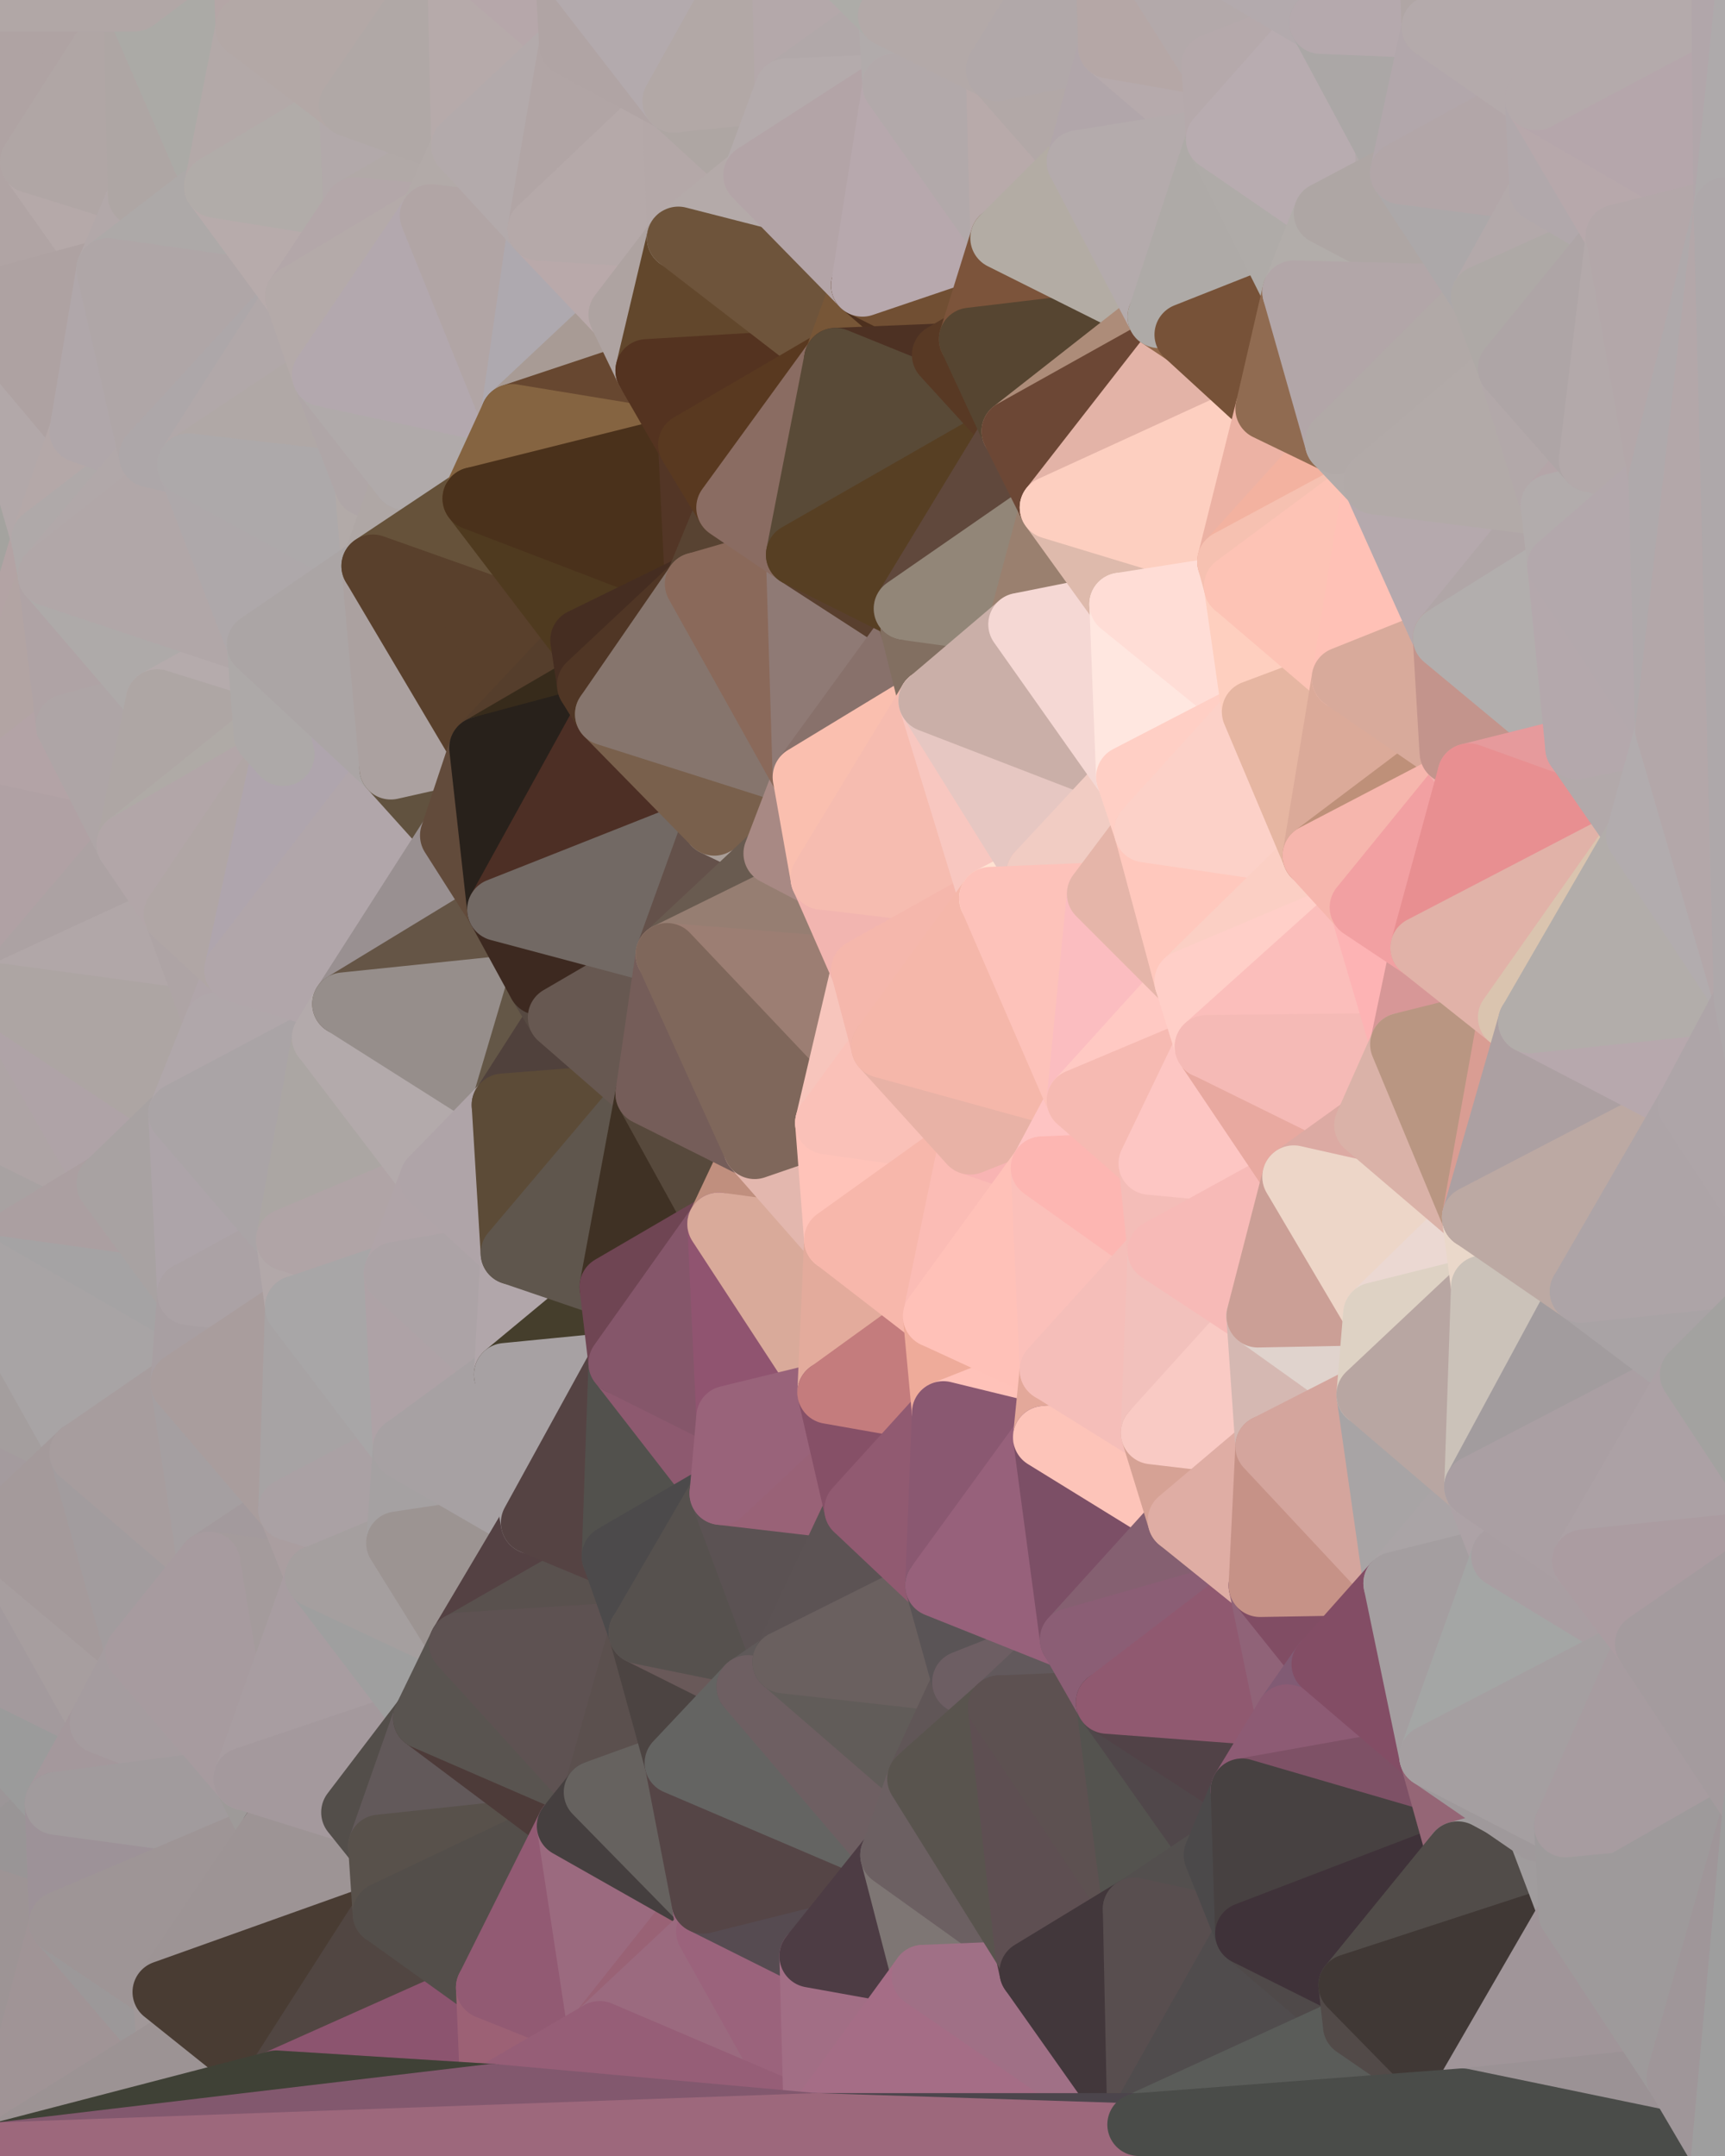 <?xml version="1.0" standalone="yes"?>
<svg width="768" height="960" xmlns="http://www.w3.org/2000/svg" version="1.1" ><polygon points="-59,600 -47,480 -33,16" fill="rgba(171, 162, 163, 1)" stroke="rgba(171, 162, 163, 1)" stroke-width="28" stroke-linejoin="round"/>
		<polygon points="-47,480 -59,600 -11,563" fill="rgba(170, 166, 167, 1)" stroke="rgba(170, 166, 167, 1)" stroke-width="28" stroke-linejoin="round"/>
		<polygon points="-33,16 -47,480 -11,136" fill="rgba(178, 168, 167, 1)" stroke="rgba(178, 168, 167, 1)" stroke-width="28" stroke-linejoin="round"/>
		<polygon points="-47,480 -17,360 -11,136" fill="rgba(180, 166, 166, 1)" stroke="rgba(180, 166, 166, 1)" stroke-width="28" stroke-linejoin="round"/>
		<polygon points="-17,360 -47,480 0,443" fill="rgba(169, 159, 160, 1)" stroke="rgba(169, 159, 160, 1)" stroke-width="28" stroke-linejoin="round"/>
		<polygon points="-59,600 -50,720 -2,683" fill="rgba(163, 157, 157, 1)" stroke="rgba(163, 157, 157, 1)" stroke-width="28" stroke-linejoin="round"/>
		<polygon points="-33,16 -11,136 14,72" fill="rgba(175, 165, 164, 1)" stroke="rgba(175, 165, 164, 1)" stroke-width="28" stroke-linejoin="round"/>
		<polygon points="-11,136 -17,360 19,240" fill="rgba(164, 163, 159, 1)" stroke="rgba(164, 163, 159, 1)" stroke-width="28" stroke-linejoin="round"/>
		<polygon points="19,240 -17,360 22,256" fill="rgba(179, 163, 164, 1)" stroke="rgba(179, 163, 164, 1)" stroke-width="28" stroke-linejoin="round"/>
		<polygon points="-50,720 -22,840 25,803" fill="rgba(156, 150, 152, 1)" stroke="rgba(156, 150, 152, 1)" stroke-width="28" stroke-linejoin="round"/>
		<polygon points="22,256 -17,360 30,323" fill="rgba(178, 164, 163, 1)" stroke="rgba(178, 164, 163, 1)" stroke-width="28" stroke-linejoin="round"/>
		<polygon points="0,0 -33,16 14,72" fill="rgba(176, 164, 164, 1)" stroke="rgba(176, 164, 164, 1)" stroke-width="28" stroke-linejoin="round"/>
		<polygon points="-22,840 -50,720 0,959" fill="rgba(158, 149, 152, 1)" stroke="rgba(158, 149, 152, 1)" stroke-width="28" stroke-linejoin="round"/>
		<polygon points="-11,136 19,240 36,192" fill="rgba(178, 168, 169, 1)" stroke="rgba(178, 168, 169, 1)" stroke-width="28" stroke-linejoin="round"/>
		<polygon points="-59,600 -2,683 36,647" fill="rgba(164, 155, 158, 1)" stroke="rgba(164, 155, 158, 1)" stroke-width="28" stroke-linejoin="round"/>
		<polygon points="25,803 -22,840 27,856" fill="rgba(153, 149, 150, 1)" stroke="rgba(153, 149, 150, 1)" stroke-width="28" stroke-linejoin="round"/>
		<polygon points="-50,720 25,803 45,767" fill="rgba(155, 155, 155, 1)" stroke="rgba(155, 155, 155, 1)" stroke-width="28" stroke-linejoin="round"/>
		<polygon points="-11,563 -59,600 36,647" fill="rgba(164, 158, 158, 1)" stroke="rgba(164, 158, 158, 1)" stroke-width="28" stroke-linejoin="round"/>
		<polygon points="-22,840 0,959 27,856" fill="rgba(157, 148, 149, 1)" stroke="rgba(157, 148, 149, 1)" stroke-width="28" stroke-linejoin="round"/>
		<polygon points="-47,480 -11,563 48,527" fill="rgba(168, 162, 162, 1)" stroke="rgba(168, 162, 162, 1)" stroke-width="28" stroke-linejoin="round"/>
		<polygon points="14,72 -11,136 48,120" fill="rgba(176, 164, 164, 1)" stroke="rgba(176, 164, 164, 1)" stroke-width="28" stroke-linejoin="round"/>
		<polygon points="-2,683 -50,720 45,767" fill="rgba(163, 154, 157, 1)" stroke="rgba(163, 154, 157, 1)" stroke-width="28" stroke-linejoin="round"/>
		<polygon points="0,443 -47,480 48,527" fill="rgba(174, 164, 165, 1)" stroke="rgba(174, 164, 165, 1)" stroke-width="28" stroke-linejoin="round"/>
		<polygon points="30,323 -17,360 57,376" fill="rgba(179, 163, 166, 1)" stroke="rgba(179, 163, 166, 1)" stroke-width="28" stroke-linejoin="round"/>
		<polygon points="-2,683 45,767 61,736" fill="rgba(167, 158, 159, 1)" stroke="rgba(167, 158, 159, 1)" stroke-width="28" stroke-linejoin="round"/>
		<polygon points="-17,360 0,443 57,376" fill="rgba(176, 161, 164, 1)" stroke="rgba(176, 161, 164, 1)" stroke-width="28" stroke-linejoin="round"/>
		<polygon points="14,72 48,120 62,87" fill="rgba(181, 169, 169, 1)" stroke="rgba(181, 169, 169, 1)" stroke-width="28" stroke-linejoin="round"/>
		<polygon points="-11,136 36,192 48,120" fill="rgba(174, 162, 162, 1)" stroke="rgba(174, 162, 162, 1)" stroke-width="28" stroke-linejoin="round"/>
		<polygon points="36,192 19,240 67,203" fill="rgba(180, 168, 168, 1)" stroke="rgba(180, 168, 168, 1)" stroke-width="28" stroke-linejoin="round"/>
		<polygon points="0,0 14,72 60,0" fill="rgba(175, 163, 163, 1)" stroke="rgba(175, 163, 163, 1)" stroke-width="28" stroke-linejoin="round"/>
		<polygon points="27,856 0,959 75,912" fill="rgba(160, 148, 150, 1)" stroke="rgba(160, 148, 150, 1)" stroke-width="28" stroke-linejoin="round"/>
		<polygon points="73,887 27,856 75,912" fill="rgba(156, 152, 153, 1)" stroke="rgba(156, 152, 153, 1)" stroke-width="28" stroke-linejoin="round"/>
		<polygon points="57,376 0,443 78,407" fill="rgba(172, 162, 163, 1)" stroke="rgba(172, 162, 163, 1)" stroke-width="28" stroke-linejoin="round"/>
		<polygon points="22,256 30,323 70,312" fill="rgba(175, 163, 165, 1)" stroke="rgba(175, 163, 165, 1)" stroke-width="28" stroke-linejoin="round"/>
		<polygon points="0,443 48,527 80,496" fill="rgba(175, 163, 167, 1)" stroke="rgba(175, 163, 167, 1)" stroke-width="28" stroke-linejoin="round"/>
		<polygon points="48,527 -11,563 84,576" fill="rgba(171, 159, 161, 1)" stroke="rgba(171, 159, 161, 1)" stroke-width="28" stroke-linejoin="round"/>
		<polygon points="-11,563 81,616 84,576" fill="rgba(165, 163, 164, 1)" stroke="rgba(165, 163, 164, 1)" stroke-width="28" stroke-linejoin="round"/>
		<polygon points="-11,563 36,647 81,616" fill="rgba(168, 164, 165, 1)" stroke="rgba(168, 164, 165, 1)" stroke-width="28" stroke-linejoin="round"/>
		<polygon points="30,323 57,376 70,312" fill="rgba(174, 165, 166, 1)" stroke="rgba(174, 165, 166, 1)" stroke-width="28" stroke-linejoin="round"/>
		<polygon points="36,647 -2,683 61,736" fill="rgba(164, 154, 155, 1)" stroke="rgba(164, 154, 155, 1)" stroke-width="28" stroke-linejoin="round"/>
		<polygon points="36,647 61,736 93,696" fill="rgba(162, 156, 158, 1)" stroke="rgba(162, 156, 158, 1)" stroke-width="28" stroke-linejoin="round"/>
		<polygon points="60,0 14,72 62,87" fill="rgba(176, 166, 165, 1)" stroke="rgba(176, 166, 165, 1)" stroke-width="28" stroke-linejoin="round"/>
		<polygon points="78,407 0,443 96,456" fill="rgba(177, 167, 168, 1)" stroke="rgba(177, 167, 168, 1)" stroke-width="28" stroke-linejoin="round"/>
		<polygon points="0,443 80,496 96,456" fill="rgba(173, 165, 163, 1)" stroke="rgba(173, 165, 163, 1)" stroke-width="28" stroke-linejoin="round"/>
		<polygon points="19,240 22,256 67,203" fill="rgba(175, 169, 169, 1)" stroke="rgba(175, 169, 169, 1)" stroke-width="28" stroke-linejoin="round"/>
		<polygon points="78,407 96,456 105,432" fill="rgba(174, 164, 165, 1)" stroke="rgba(174, 164, 165, 1)" stroke-width="28" stroke-linejoin="round"/>
		<polygon points="48,120 36,192 67,203" fill="rgba(176, 167, 170, 1)" stroke="rgba(176, 167, 170, 1)" stroke-width="28" stroke-linejoin="round"/>
		<polygon points="67,203 22,256 84,207" fill="rgba(177, 168, 169, 1)" stroke="rgba(177, 168, 169, 1)" stroke-width="28" stroke-linejoin="round"/>
		<polygon points="45,767 25,803 109,792" fill="rgba(164, 152, 156, 1)" stroke="rgba(164, 152, 156, 1)" stroke-width="28" stroke-linejoin="round"/>
		<polygon points="62,87 48,120 96,83" fill="rgba(178, 168, 169, 1)" stroke="rgba(178, 168, 169, 1)" stroke-width="28" stroke-linejoin="round"/>
		<polygon points="108,-36 60,0 110,12" fill="rgba(175, 165, 164, 1)" stroke="rgba(175, 165, 164, 1)" stroke-width="28" stroke-linejoin="round"/>
		<polygon points="61,736 45,767 109,792" fill="rgba(165, 156, 159, 1)" stroke="rgba(165, 156, 159, 1)" stroke-width="28" stroke-linejoin="round"/>
		<polygon points="60,0 62,87 96,83" fill="rgba(174, 166, 164, 1)" stroke="rgba(174, 166, 164, 1)" stroke-width="28" stroke-linejoin="round"/>
		<polygon points="81,616 36,647 93,696" fill="rgba(167, 157, 158, 1)" stroke="rgba(167, 157, 158, 1)" stroke-width="28" stroke-linejoin="round"/>
		<polygon points="25,803 27,856 121,816" fill="rgba(157, 146, 152, 1)" stroke="rgba(157, 146, 152, 1)" stroke-width="28" stroke-linejoin="round"/>
		<polygon points="109,792 25,803 121,816" fill="rgba(161, 155, 157, 1)" stroke="rgba(161, 155, 157, 1)" stroke-width="28" stroke-linejoin="round"/>
		<polygon points="22,256 70,312 115,287" fill="rgba(174, 170, 169, 1)" stroke="rgba(174, 170, 169, 1)" stroke-width="28" stroke-linejoin="round"/>
		<polygon points="60,0 96,83 110,12" fill="rgba(171, 170, 166, 1)" stroke="rgba(171, 170, 166, 1)" stroke-width="28" stroke-linejoin="round"/>
		<polygon points="27,856 73,887 121,816" fill="rgba(158, 149, 150, 1)" stroke="rgba(158, 149, 150, 1)" stroke-width="28" stroke-linejoin="round"/>
		<polygon points="115,287 70,312 118,327" fill="rgba(181, 171, 172, 1)" stroke="rgba(181, 171, 172, 1)" stroke-width="28" stroke-linejoin="round"/>
		<polygon points="70,312 57,376 118,327" fill="rgba(174, 166, 164, 1)" stroke="rgba(174, 166, 164, 1)" stroke-width="28" stroke-linejoin="round"/>
		<polygon points="84,207 22,256 115,287" fill="rgba(177, 167, 168, 1)" stroke="rgba(177, 167, 168, 1)" stroke-width="28" stroke-linejoin="round"/>
		<polygon points="0,0 60,0 108,-36" fill="rgba(177, 167, 166, 1)" stroke="rgba(177, 167, 166, 1)" stroke-width="28" stroke-linejoin="round"/>
		<polygon points="80,496 48,527 84,576" fill="rgba(168, 162, 162, 1)" stroke="rgba(168, 162, 162, 1)" stroke-width="28" stroke-linejoin="round"/>
		<polygon points="80,496 84,576 128,552" fill="rgba(173, 164, 169, 1)" stroke="rgba(173, 164, 169, 1)" stroke-width="28" stroke-linejoin="round"/>
		<polygon points="84,576 81,616 132,582" fill="rgba(168, 159, 162, 1)" stroke="rgba(168, 159, 162, 1)" stroke-width="28" stroke-linejoin="round"/>
		<polygon points="128,552 84,576 132,582" fill="rgba(171, 162, 165, 1)" stroke="rgba(171, 162, 165, 1)" stroke-width="28" stroke-linejoin="round"/>
		<polygon points="96,83 48,120 132,132" fill="rgba(173, 169, 168, 1)" stroke="rgba(173, 169, 168, 1)" stroke-width="28" stroke-linejoin="round"/>
		<polygon points="48,120 67,203 132,132" fill="rgba(175, 166, 167, 1)" stroke="rgba(175, 166, 167, 1)" stroke-width="28" stroke-linejoin="round"/>
		<polygon points="67,203 84,207 132,132" fill="rgba(173, 167, 169, 1)" stroke="rgba(173, 167, 169, 1)" stroke-width="28" stroke-linejoin="round"/>
		<polygon points="81,616 93,696 129,672" fill="rgba(165, 159, 161, 1)" stroke="rgba(165, 159, 161, 1)" stroke-width="28" stroke-linejoin="round"/>
		<polygon points="118,327 57,376 126,336" fill="rgba(175, 170, 166, 1)" stroke="rgba(175, 170, 166, 1)" stroke-width="28" stroke-linejoin="round"/>
		<polygon points="73,887 75,912 123,927" fill="rgba(161, 152, 153, 1)" stroke="rgba(161, 152, 153, 1)" stroke-width="28" stroke-linejoin="round"/>
		<polygon points="129,672 93,696 141,702" fill="rgba(163, 154, 157, 1)" stroke="rgba(163, 154, 157, 1)" stroke-width="28" stroke-linejoin="round"/>
		<polygon points="57,376 78,407 126,336" fill="rgba(178, 166, 168, 1)" stroke="rgba(178, 166, 168, 1)" stroke-width="28" stroke-linejoin="round"/>
		<polygon points="105,432 96,456 144,462" fill="rgba(176, 165, 169, 1)" stroke="rgba(176, 165, 169, 1)" stroke-width="28" stroke-linejoin="round"/>
		<polygon points="132,132 84,207 144,167" fill="rgba(177, 168, 169, 1)" stroke="rgba(177, 168, 169, 1)" stroke-width="28" stroke-linejoin="round"/>
		<polygon points="105,432 144,462 153,447" fill="rgba(177, 166, 170, 1)" stroke="rgba(177, 166, 170, 1)" stroke-width="28" stroke-linejoin="round"/>
		<polygon points="96,456 80,496 144,462" fill="rgba(176, 167, 170, 1)" stroke="rgba(176, 167, 170, 1)" stroke-width="28" stroke-linejoin="round"/>
		<polygon points="110,12 96,83 156,47" fill="rgba(179, 169, 168, 1)" stroke="rgba(179, 169, 168, 1)" stroke-width="28" stroke-linejoin="round"/>
		<polygon points="96,83 132,132 158,93" fill="rgba(183, 171, 171, 1)" stroke="rgba(183, 171, 171, 1)" stroke-width="28" stroke-linejoin="round"/>
		<polygon points="109,792 121,816 157,807" fill="rgba(158, 154, 153, 1)" stroke="rgba(158, 154, 153, 1)" stroke-width="28" stroke-linejoin="round"/>
		<polygon points="93,696 109,792 141,702" fill="rgba(164, 155, 156, 1)" stroke="rgba(164, 155, 156, 1)" stroke-width="28" stroke-linejoin="round"/>
		<polygon points="75,912 0,959 123,927" fill="rgba(156, 147, 148, 1)" stroke="rgba(156, 147, 148, 1)" stroke-width="28" stroke-linejoin="round"/>
		<polygon points="93,696 61,736 109,792" fill="rgba(167, 155, 159, 1)" stroke="rgba(167, 155, 159, 1)" stroke-width="28" stroke-linejoin="round"/>
		<polygon points="144,167 84,207 163,216" fill="rgba(176, 168, 166, 1)" stroke="rgba(176, 168, 166, 1)" stroke-width="28" stroke-linejoin="round"/>
		<polygon points="156,47 96,83 158,93" fill="rgba(177, 172, 169, 1)" stroke="rgba(177, 172, 169, 1)" stroke-width="28" stroke-linejoin="round"/>
		<polygon points="84,207 115,287 166,252" fill="rgba(174, 168, 170, 1)" stroke="rgba(174, 168, 170, 1)" stroke-width="28" stroke-linejoin="round"/>
		<polygon points="163,216 84,207 166,252" fill="rgba(173, 169, 170, 1)" stroke="rgba(173, 169, 170, 1)" stroke-width="28" stroke-linejoin="round"/>
		<polygon points="157,807 121,816 169,822" fill="rgba(145, 129, 132, 1)" stroke="rgba(145, 129, 132, 1)" stroke-width="28" stroke-linejoin="round"/>
		<polygon points="81,616 129,672 132,582" fill="rgba(169, 157, 157, 1)" stroke="rgba(169, 157, 157, 1)" stroke-width="28" stroke-linejoin="round"/>
		<polygon points="169,822 121,816 171,852" fill="rgba(75, 70, 66, 1)" stroke="rgba(75, 70, 66, 1)" stroke-width="28" stroke-linejoin="round"/>
		<polygon points="121,816 73,887 171,852" fill="rgba(157, 148, 149, 1)" stroke="rgba(157, 148, 149, 1)" stroke-width="28" stroke-linejoin="round"/>
		<polygon points="80,496 128,552 144,462" fill="rgba(170, 164, 166, 1)" stroke="rgba(170, 164, 166, 1)" stroke-width="28" stroke-linejoin="round"/>
		<polygon points="78,407 105,432 126,336" fill="rgba(176, 166, 165, 1)" stroke="rgba(176, 166, 165, 1)" stroke-width="28" stroke-linejoin="round"/>
		<polygon points="128,552 132,582 176,567" fill="rgba(178, 168, 169, 1)" stroke="rgba(178, 168, 169, 1)" stroke-width="28" stroke-linejoin="round"/>
		<polygon points="73,887 123,927 171,852" fill="rgba(73, 60, 51, 1)" stroke="rgba(73, 60, 51, 1)" stroke-width="28" stroke-linejoin="round"/>
		<polygon points="129,672 141,702 177,687" fill="rgba(170, 158, 160, 1)" stroke="rgba(170, 158, 160, 1)" stroke-width="28" stroke-linejoin="round"/>
		<polygon points="132,582 129,672 180,645" fill="rgba(167, 163, 164, 1)" stroke="rgba(167, 163, 164, 1)" stroke-width="28" stroke-linejoin="round"/>
		<polygon points="129,672 177,687 180,645" fill="rgba(170, 161, 164, 1)" stroke="rgba(170, 161, 164, 1)" stroke-width="28" stroke-linejoin="round"/>
		<polygon points="141,702 109,792 189,765" fill="rgba(168, 157, 161, 1)" stroke="rgba(168, 157, 161, 1)" stroke-width="28" stroke-linejoin="round"/>
		<polygon points="109,792 157,807 189,765" fill="rgba(164, 153, 157, 1)" stroke="rgba(164, 153, 157, 1)" stroke-width="28" stroke-linejoin="round"/>
		<polygon points="144,462 128,552 192,525" fill="rgba(171, 166, 163, 1)" stroke="rgba(171, 166, 163, 1)" stroke-width="28" stroke-linejoin="round"/>
		<polygon points="128,552 176,567 192,525" fill="rgba(176, 164, 166, 1)" stroke="rgba(176, 164, 166, 1)" stroke-width="28" stroke-linejoin="round"/>
		<polygon points="163,216 166,252 180,213" fill="rgba(178, 170, 168, 1)" stroke="rgba(178, 170, 168, 1)" stroke-width="28" stroke-linejoin="round"/>
		<polygon points="144,167 163,216 180,213" fill="rgba(175, 166, 167, 1)" stroke="rgba(175, 166, 167, 1)" stroke-width="28" stroke-linejoin="round"/>
		<polygon points="115,287 126,336 174,342" fill="rgba(178, 168, 167, 1)" stroke="rgba(178, 168, 167, 1)" stroke-width="28" stroke-linejoin="round"/>
		<polygon points="126,336 105,432 174,342" fill="rgba(175, 165, 173, 1)" stroke="rgba(175, 165, 173, 1)" stroke-width="28" stroke-linejoin="round"/>
		<polygon points="115,287 118,327 126,336" fill="rgba(173, 169, 168, 1)" stroke="rgba(173, 169, 168, 1)" stroke-width="28" stroke-linejoin="round"/>
		<polygon points="105,432 153,447 174,342" fill="rgba(177, 166, 170, 1)" stroke="rgba(177, 166, 170, 1)" stroke-width="28" stroke-linejoin="round"/>
		<polygon points="108,-36 110,12 204,-23" fill="rgba(180, 166, 166, 1)" stroke="rgba(180, 166, 166, 1)" stroke-width="28" stroke-linejoin="round"/>
		<polygon points="174,342 153,447 201,372" fill="rgba(177, 166, 170, 1)" stroke="rgba(177, 166, 170, 1)" stroke-width="28" stroke-linejoin="round"/>
		<polygon points="141,702 189,765 205,732" fill="rgba(159, 159, 159, 1)" stroke="rgba(159, 159, 159, 1)" stroke-width="28" stroke-linejoin="round"/>
		<polygon points="156,47 158,93 206,65" fill="rgba(178, 169, 170, 1)" stroke="rgba(178, 169, 170, 1)" stroke-width="28" stroke-linejoin="round"/>
		<polygon points="158,93 192,96 206,65" fill="rgba(177, 169, 167, 1)" stroke="rgba(177, 169, 167, 1)" stroke-width="28" stroke-linejoin="round"/>
		<polygon points="177,687 141,702 205,732" fill="rgba(165, 159, 159, 1)" stroke="rgba(165, 159, 159, 1)" stroke-width="28" stroke-linejoin="round"/>
		<polygon points="110,12 156,47 204,-23" fill="rgba(179, 168, 166, 1)" stroke="rgba(179, 168, 166, 1)" stroke-width="28" stroke-linejoin="round"/>
		<polygon points="176,567 132,582 180,645" fill="rgba(168, 166, 167, 1)" stroke="rgba(168, 166, 167, 1)" stroke-width="28" stroke-linejoin="round"/>
		<polygon points="166,252 115,287 174,342" fill="rgba(171, 165, 165, 1)" stroke="rgba(171, 165, 165, 1)" stroke-width="28" stroke-linejoin="round"/>
		<polygon points="158,93 132,132 192,96" fill="rgba(179, 167, 169, 1)" stroke="rgba(179, 167, 169, 1)" stroke-width="28" stroke-linejoin="round"/>
		<polygon points="180,213 166,252 211,222" fill="rgba(175, 167, 165, 1)" stroke="rgba(175, 167, 165, 1)" stroke-width="28" stroke-linejoin="round"/>
		<polygon points="157,807 169,822 189,765" fill="rgba(83, 78, 74, 1)" stroke="rgba(83, 78, 74, 1)" stroke-width="28" stroke-linejoin="round"/>
		<polygon points="171,852 123,927 217,885" fill="rgba(81, 70, 66, 1)" stroke="rgba(81, 70, 66, 1)" stroke-width="28" stroke-linejoin="round"/>
		<polygon points="174,342 201,372 214,333" fill="rgba(97, 82, 63, 1)" stroke="rgba(97, 82, 63, 1)" stroke-width="28" stroke-linejoin="round"/>
		<polygon points="132,132 144,167 192,96" fill="rgba(180, 170, 169, 1)" stroke="rgba(180, 170, 169, 1)" stroke-width="28" stroke-linejoin="round"/>
		<polygon points="201,372 153,447 222,405" fill="rgba(153, 144, 145, 1)" stroke="rgba(153, 144, 145, 1)" stroke-width="28" stroke-linejoin="round"/>
		<polygon points="217,885 123,927 219,933" fill="rgba(140, 84, 111, 1)" stroke="rgba(140, 84, 111, 1)" stroke-width="28" stroke-linejoin="round"/>
		<polygon points="144,462 192,525 224,492" fill="rgba(179, 170, 171, 1)" stroke="rgba(179, 170, 171, 1)" stroke-width="28" stroke-linejoin="round"/>
		<polygon points="176,567 180,645 225,612" fill="rgba(174, 162, 166, 1)" stroke="rgba(174, 162, 166, 1)" stroke-width="28" stroke-linejoin="round"/>
		<polygon points="153,447 144,462 224,492" fill="rgba(179, 170, 171, 1)" stroke="rgba(179, 170, 171, 1)" stroke-width="28" stroke-linejoin="round"/>
		<polygon points="192,525 176,567 228,558" fill="rgba(176, 164, 168, 1)" stroke="rgba(176, 164, 168, 1)" stroke-width="28" stroke-linejoin="round"/>
		<polygon points="180,213 211,222 228,185" fill="rgba(168, 162, 166, 1)" stroke="rgba(168, 162, 166, 1)" stroke-width="28" stroke-linejoin="round"/>
		<polygon points="144,167 180,213 228,185" fill="rgba(176, 170, 170, 1)" stroke="rgba(176, 170, 170, 1)" stroke-width="28" stroke-linejoin="round"/>
		<polygon points="166,252 174,342 214,333" fill="rgba(171, 161, 160, 1)" stroke="rgba(171, 161, 160, 1)" stroke-width="28" stroke-linejoin="round"/>
		<polygon points="180,645 177,687 237,678" fill="rgba(165, 161, 162, 1)" stroke="rgba(165, 161, 162, 1)" stroke-width="28" stroke-linejoin="round"/>
		<polygon points="176,567 225,612 228,558" fill="rgba(172, 163, 166, 1)" stroke="rgba(172, 163, 166, 1)" stroke-width="28" stroke-linejoin="round"/>
		<polygon points="204,-23 156,47 206,65" fill="rgba(176, 168, 166, 1)" stroke="rgba(176, 168, 166, 1)" stroke-width="28" stroke-linejoin="round"/>
		<polygon points="206,65 192,96 240,102" fill="rgba(178, 170, 168, 1)" stroke="rgba(178, 170, 168, 1)" stroke-width="28" stroke-linejoin="round"/>
		<polygon points="222,405 153,447 240,438" fill="rgba(101, 85, 70, 1)" stroke="rgba(101, 85, 70, 1)" stroke-width="28" stroke-linejoin="round"/>
		<polygon points="153,447 224,492 240,438" fill="rgba(150, 142, 139, 1)" stroke="rgba(150, 142, 139, 1)" stroke-width="28" stroke-linejoin="round"/>
		<polygon points="177,687 205,732 237,678" fill="rgba(156, 148, 146, 1)" stroke="rgba(156, 148, 146, 1)" stroke-width="28" stroke-linejoin="round"/>
		<polygon points="192,96 144,167 228,185" fill="rgba(179, 168, 174, 1)" stroke="rgba(179, 168, 174, 1)" stroke-width="28" stroke-linejoin="round"/>
		<polygon points="240,438 224,492 249,453" fill="rgba(100, 87, 71, 1)" stroke="rgba(100, 87, 71, 1)" stroke-width="28" stroke-linejoin="round"/>
		<polygon points="189,765 169,822 253,813" fill="rgba(98, 89, 90, 1)" stroke="rgba(98, 89, 90, 1)" stroke-width="28" stroke-linejoin="round"/>
		<polygon points="225,612 180,645 237,678" fill="rgba(167, 161, 163, 1)" stroke="rgba(167, 161, 163, 1)" stroke-width="28" stroke-linejoin="round"/>
		<polygon points="204,-23 206,65 254,20" fill="rgba(182, 170, 170, 1)" stroke="rgba(182, 170, 170, 1)" stroke-width="28" stroke-linejoin="round"/>
		<polygon points="252,-17 204,-23 254,20" fill="rgba(182, 167, 170, 1)" stroke="rgba(182, 167, 170, 1)" stroke-width="28" stroke-linejoin="round"/>
		<polygon points="169,822 171,852 253,813" fill="rgba(88, 81, 75, 1)" stroke="rgba(88, 81, 75, 1)" stroke-width="28" stroke-linejoin="round"/>
		<polygon points="192,96 228,185 240,102" fill="rgba(177, 165, 165, 1)" stroke="rgba(177, 165, 165, 1)" stroke-width="28" stroke-linejoin="round"/>
		<polygon points="224,492 192,525 228,558" fill="rgba(175, 164, 168, 1)" stroke="rgba(175, 164, 168, 1)" stroke-width="28" stroke-linejoin="round"/>
		<polygon points="211,222 166,252 259,285" fill="rgba(102, 82, 58, 1)" stroke="rgba(102, 82, 58, 1)" stroke-width="28" stroke-linejoin="round"/>
		<polygon points="166,252 214,333 259,285" fill="rgba(89, 64, 44, 1)" stroke="rgba(89, 64, 44, 1)" stroke-width="28" stroke-linejoin="round"/>
		<polygon points="171,852 217,885 253,813" fill="rgba(83, 78, 74, 1)" stroke="rgba(83, 78, 74, 1)" stroke-width="28" stroke-linejoin="round"/>
		<polygon points="259,285 214,333 262,305" fill="rgba(85, 62, 44, 1)" stroke="rgba(85, 62, 44, 1)" stroke-width="28" stroke-linejoin="round"/>
		<polygon points="217,885 219,933 267,905" fill="rgba(156, 97, 117, 1)" stroke="rgba(156, 97, 117, 1)" stroke-width="28" stroke-linejoin="round"/>
		<polygon points="189,765 253,813 265,798" fill="rgba(77, 59, 57, 1)" stroke="rgba(77, 59, 57, 1)" stroke-width="28" stroke-linejoin="round"/>
		<polygon points="262,305 214,333 270,318" fill="rgba(55, 43, 27, 1)" stroke="rgba(55, 43, 27, 1)" stroke-width="28" stroke-linejoin="round"/>
		<polygon points="228,558 225,612 272,573" fill="rgba(177, 166, 170, 1)" stroke="rgba(177, 166, 170, 1)" stroke-width="28" stroke-linejoin="round"/>
		<polygon points="272,573 225,612 276,607" fill="rgba(69, 62, 44, 1)" stroke="rgba(69, 62, 44, 1)" stroke-width="28" stroke-linejoin="round"/>
		<polygon points="240,102 228,185 276,140" fill="rgba(174, 169, 175, 1)" stroke="rgba(174, 169, 175, 1)" stroke-width="28" stroke-linejoin="round"/>
		<polygon points="237,678 205,732 273,693" fill="rgba(84, 65, 67, 1)" stroke="rgba(84, 65, 67, 1)" stroke-width="28" stroke-linejoin="round"/>
		<polygon points="205,732 189,765 265,798" fill="rgba(89, 84, 80, 1)" stroke="rgba(89, 84, 80, 1)" stroke-width="28" stroke-linejoin="round"/>
		<polygon points="273,693 205,732 285,727" fill="rgba(89, 81, 78, 1)" stroke="rgba(89, 81, 78, 1)" stroke-width="28" stroke-linejoin="round"/>
		<polygon points="276,140 228,185 288,165" fill="rgba(168, 155, 149, 1)" stroke="rgba(168, 155, 149, 1)" stroke-width="28" stroke-linejoin="round"/>
		<polygon points="249,453 224,492 288,487" fill="rgba(80, 65, 60, 1)" stroke="rgba(80, 65, 60, 1)" stroke-width="28" stroke-linejoin="round"/>
		<polygon points="205,732 265,798 285,727" fill="rgba(94, 82, 82, 1)" stroke="rgba(94, 82, 82, 1)" stroke-width="28" stroke-linejoin="round"/>
		<polygon points="225,612 237,678 276,607" fill="rgba(167, 161, 163, 1)" stroke="rgba(167, 161, 163, 1)" stroke-width="28" stroke-linejoin="round"/>
		<polygon points="206,65 240,102 254,20" fill="rgba(179, 170, 171, 1)" stroke="rgba(179, 170, 171, 1)" stroke-width="28" stroke-linejoin="round"/>
		<polygon points="214,333 201,372 222,405" fill="rgba(98, 75, 59, 1)" stroke="rgba(98, 75, 59, 1)" stroke-width="28" stroke-linejoin="round"/>
		<polygon points="240,438 249,453 297,425" fill="rgba(86, 73, 65, 1)" stroke="rgba(86, 73, 65, 1)" stroke-width="28" stroke-linejoin="round"/>
		<polygon points="240,102 276,140 302,106" fill="rgba(185, 169, 170, 1)" stroke="rgba(185, 169, 170, 1)" stroke-width="28" stroke-linejoin="round"/>
		<polygon points="254,20 240,102 300,45" fill="rgba(177, 165, 165, 1)" stroke="rgba(177, 165, 165, 1)" stroke-width="28" stroke-linejoin="round"/>
		<polygon points="222,405 240,438 297,425" fill="rgba(61, 41, 32, 1)" stroke="rgba(61, 41, 32, 1)" stroke-width="28" stroke-linejoin="round"/>
		<polygon points="224,492 228,558 288,487" fill="rgba(92, 75, 55, 1)" stroke="rgba(92, 75, 55, 1)" stroke-width="28" stroke-linejoin="round"/>
		<polygon points="214,333 222,405 270,318" fill="rgba(40, 33, 27, 1)" stroke="rgba(40, 33, 27, 1)" stroke-width="28" stroke-linejoin="round"/>
		<polygon points="253,813 217,885 267,905" fill="rgba(146, 90, 115, 1)" stroke="rgba(146, 90, 115, 1)" stroke-width="28" stroke-linejoin="round"/>
		<polygon points="288,165 228,185 307,198" fill="rgba(103, 71, 48, 1)" stroke="rgba(103, 71, 48, 1)" stroke-width="28" stroke-linejoin="round"/>
		<polygon points="285,727 265,798 301,785" fill="rgba(91, 80, 78, 1)" stroke="rgba(91, 80, 78, 1)" stroke-width="28" stroke-linejoin="round"/>
		<polygon points="228,558 272,573 288,487" fill="rgba(95, 86, 77, 1)" stroke="rgba(95, 86, 77, 1)" stroke-width="28" stroke-linejoin="round"/>
		<polygon points="253,813 267,905 313,847" fill="rgba(155, 106, 127, 1)" stroke="rgba(155, 106, 127, 1)" stroke-width="28" stroke-linejoin="round"/>
		<polygon points="228,185 211,222 307,198" fill="rgba(133, 100, 65, 1)" stroke="rgba(133, 100, 65, 1)" stroke-width="28" stroke-linejoin="round"/>
		<polygon points="300,45 240,102 302,106" fill="rgba(181, 169, 169, 1)" stroke="rgba(181, 169, 169, 1)" stroke-width="28" stroke-linejoin="round"/>
		<polygon points="237,678 273,693 276,607" fill="rgba(85, 67, 67, 1)" stroke="rgba(85, 67, 67, 1)" stroke-width="28" stroke-linejoin="round"/>
		<polygon points="313,847 267,905 315,860" fill="rgba(153, 98, 117, 1)" stroke="rgba(153, 98, 117, 1)" stroke-width="28" stroke-linejoin="round"/>
		<polygon points="249,453 288,487 297,425" fill="rgba(103, 88, 81, 1)" stroke="rgba(103, 88, 81, 1)" stroke-width="28" stroke-linejoin="round"/>
		<polygon points="270,318 222,405 318,367" fill="rgba(77, 47, 37, 1)" stroke="rgba(77, 47, 37, 1)" stroke-width="28" stroke-linejoin="round"/>
		<polygon points="265,798 253,813 313,847" fill="rgba(69, 63, 63, 1)" stroke="rgba(69, 63, 63, 1)" stroke-width="28" stroke-linejoin="round"/>
		<polygon points="211,222 259,285 310,260" fill="rgba(79, 58, 31, 1)" stroke="rgba(79, 58, 31, 1)" stroke-width="28" stroke-linejoin="round"/>
		<polygon points="307,198 211,222 310,260" fill="rgba(74, 49, 27, 1)" stroke="rgba(74, 49, 27, 1)" stroke-width="28" stroke-linejoin="round"/>
		<polygon points="222,405 297,425 318,367" fill="rgba(114, 105, 100, 1)" stroke="rgba(114, 105, 100, 1)" stroke-width="28" stroke-linejoin="round"/>
		<polygon points="276,607 273,693 321,665" fill="rgba(82, 81, 77, 1)" stroke="rgba(82, 81, 77, 1)" stroke-width="28" stroke-linejoin="round"/>
		<polygon points="288,487 272,573 320,545" fill="rgba(63, 49, 36, 1)" stroke="rgba(63, 49, 36, 1)" stroke-width="28" stroke-linejoin="round"/>
		<polygon points="276,607 321,665 324,631" fill="rgba(141, 89, 111, 1)" stroke="rgba(141, 89, 111, 1)" stroke-width="28" stroke-linejoin="round"/>
		<polygon points="307,198 310,260 324,226" fill="rgba(83, 54, 38, 1)" stroke="rgba(83, 54, 38, 1)" stroke-width="28" stroke-linejoin="round"/>
		<polygon points="301,785 265,798 313,847" fill="rgba(102, 98, 95, 1)" stroke="rgba(102, 98, 95, 1)" stroke-width="28" stroke-linejoin="round"/>
		<polygon points="259,285 262,305 310,260" fill="rgba(69, 45, 33, 1)" stroke="rgba(69, 45, 33, 1)" stroke-width="28" stroke-linejoin="round"/>
		<polygon points="262,305 270,318 310,260" fill="rgba(80, 54, 37, 1)" stroke="rgba(80, 54, 37, 1)" stroke-width="28" stroke-linejoin="round"/>
		<polygon points="285,727 301,785 333,751" fill="rgba(76, 68, 66, 1)" stroke="rgba(76, 68, 66, 1)" stroke-width="28" stroke-linejoin="round"/>
		<polygon points="288,487 320,545 336,511" fill="rgba(87, 73, 60, 1)" stroke="rgba(87, 73, 60, 1)" stroke-width="28" stroke-linejoin="round"/>
		<polygon points="300,45 302,106 336,78" fill="rgba(180, 168, 168, 1)" stroke="rgba(180, 168, 168, 1)" stroke-width="28" stroke-linejoin="round"/>
		<polygon points="276,140 288,165 302,106" fill="rgba(174, 163, 161, 1)" stroke="rgba(174, 163, 161, 1)" stroke-width="28" stroke-linejoin="round"/>
		<polygon points="252,-17 254,20 300,45" fill="rgba(176, 164, 164, 1)" stroke="rgba(176, 164, 164, 1)" stroke-width="28" stroke-linejoin="round"/>
		<polygon points="273,693 285,727 321,665" fill="rgba(76, 74, 75, 1)" stroke="rgba(76, 74, 75, 1)" stroke-width="28" stroke-linejoin="round"/>
		<polygon points="300,45 336,78 350,40" fill="rgba(174, 166, 163, 1)" stroke="rgba(174, 166, 163, 1)" stroke-width="28" stroke-linejoin="round"/>
		<polygon points="318,367 297,425 345,380" fill="rgba(100, 81, 74, 1)" stroke="rgba(100, 81, 74, 1)" stroke-width="28" stroke-linejoin="round"/>
		<polygon points="272,573 276,607 320,545" fill="rgba(111, 69, 83, 1)" stroke="rgba(111, 69, 83, 1)" stroke-width="28" stroke-linejoin="round"/>
		<polygon points="324,226 310,260 355,247" fill="rgba(88, 67, 50, 1)" stroke="rgba(88, 67, 50, 1)" stroke-width="28" stroke-linejoin="round"/>
		<polygon points="285,727 333,751 349,740" fill="rgba(105, 89, 89, 1)" stroke="rgba(105, 89, 89, 1)" stroke-width="28" stroke-linejoin="round"/>
		<polygon points="252,-17 300,45 348,-41" fill="rgba(179, 170, 173, 1)" stroke="rgba(179, 170, 173, 1)" stroke-width="28" stroke-linejoin="round"/>
		<polygon points="320,545 276,607 324,631" fill="rgba(133, 86, 106, 1)" stroke="rgba(133, 86, 106, 1)" stroke-width="28" stroke-linejoin="round"/>
		<polygon points="318,367 345,380 358,346" fill="rgba(169, 158, 152, 1)" stroke="rgba(169, 158, 152, 1)" stroke-width="28" stroke-linejoin="round"/>
		<polygon points="321,665 285,727 349,740" fill="rgba(86, 81, 78, 1)" stroke="rgba(86, 81, 78, 1)" stroke-width="28" stroke-linejoin="round"/>
		<polygon points="270,318 318,367 358,346" fill="rgba(121, 96, 76, 1)" stroke="rgba(121, 96, 76, 1)" stroke-width="28" stroke-linejoin="round"/>
		<polygon points="313,847 315,860 361,871" fill="rgba(152, 100, 123, 1)" stroke="rgba(152, 100, 123, 1)" stroke-width="28" stroke-linejoin="round"/>
		<polygon points="348,-41 300,45 350,40" fill="rgba(178, 168, 166, 1)" stroke="rgba(178, 168, 166, 1)" stroke-width="28" stroke-linejoin="round"/>
		<polygon points="336,511 320,545 372,552" fill="rgba(192, 143, 126, 1)" stroke="rgba(192, 143, 126, 1)" stroke-width="28" stroke-linejoin="round"/>
		<polygon points="302,106 288,165 372,160" fill="rgba(98, 71, 44, 1)" stroke="rgba(98, 71, 44, 1)" stroke-width="28" stroke-linejoin="round"/>
		<polygon points="288,165 307,198 372,160" fill="rgba(84, 51, 32, 1)" stroke="rgba(84, 51, 32, 1)" stroke-width="28" stroke-linejoin="round"/>
		<polygon points="345,380 297,425 366,391" fill="rgba(105, 91, 80, 1)" stroke="rgba(105, 91, 80, 1)" stroke-width="28" stroke-linejoin="round"/>
		<polygon points="315,860 267,905 363,946" fill="rgba(155, 106, 127, 1)" stroke="rgba(155, 106, 127, 1)" stroke-width="28" stroke-linejoin="round"/>
		<polygon points="361,871 315,860 363,946" fill="rgba(155, 99, 124, 1)" stroke="rgba(155, 99, 124, 1)" stroke-width="28" stroke-linejoin="round"/>
		<polygon points="267,905 219,933 363,946" fill="rgba(150, 94, 119, 1)" stroke="rgba(150, 94, 119, 1)" stroke-width="28" stroke-linejoin="round"/>
		<polygon points="310,260 270,318 358,346" fill="rgba(134, 117, 109, 1)" stroke="rgba(134, 117, 109, 1)" stroke-width="28" stroke-linejoin="round"/>
		<polygon points="297,425 288,487 336,511" fill="rgba(117, 93, 89, 1)" stroke="rgba(117, 93, 89, 1)" stroke-width="28" stroke-linejoin="round"/>
		<polygon points="320,545 324,631 369,620" fill="rgba(144, 84, 112, 1)" stroke="rgba(144, 84, 112, 1)" stroke-width="28" stroke-linejoin="round"/>
		<polygon points="336,78 302,106 384,127" fill="rgba(180, 170, 169, 1)" stroke="rgba(180, 170, 169, 1)" stroke-width="28" stroke-linejoin="round"/>
		<polygon points="302,106 372,160 384,127" fill="rgba(110, 84, 59, 1)" stroke="rgba(110, 84, 59, 1)" stroke-width="28" stroke-linejoin="round"/>
		<polygon points="366,391 297,425 384,432" fill="rgba(150, 126, 114, 1)" stroke="rgba(150, 126, 114, 1)" stroke-width="28" stroke-linejoin="round"/>
		<polygon points="297,425 368,500 384,432" fill="rgba(156, 126, 115, 1)" stroke="rgba(156, 126, 115, 1)" stroke-width="28" stroke-linejoin="round"/>
		<polygon points="321,665 349,740 381,672" fill="rgba(91, 82, 83, 1)" stroke="rgba(91, 82, 83, 1)" stroke-width="28" stroke-linejoin="round"/>
		<polygon points="369,620 321,665 381,672" fill="rgba(153, 98, 119, 1)" stroke="rgba(153, 98, 119, 1)" stroke-width="28" stroke-linejoin="round"/>
		<polygon points="320,545 369,620 372,552" fill="rgba(217, 170, 154, 1)" stroke="rgba(217, 170, 154, 1)" stroke-width="28" stroke-linejoin="round"/>
		<polygon points="368,500 336,511 372,552" fill="rgba(227, 183, 174, 1)" stroke="rgba(227, 183, 174, 1)" stroke-width="28" stroke-linejoin="round"/>
		<polygon points="307,198 324,226 372,160" fill="rgba(89, 57, 32, 1)" stroke="rgba(89, 57, 32, 1)" stroke-width="28" stroke-linejoin="round"/>
		<polygon points="324,631 321,665 369,620" fill="rgba(153, 99, 122, 1)" stroke="rgba(153, 99, 122, 1)" stroke-width="28" stroke-linejoin="round"/>
		<polygon points="297,425 336,511 368,500" fill="rgba(127, 103, 91, 1)" stroke="rgba(127, 103, 91, 1)" stroke-width="28" stroke-linejoin="round"/>
		<polygon points="358,346 345,380 366,391" fill="rgba(168, 137, 132, 1)" stroke="rgba(168, 137, 132, 1)" stroke-width="28" stroke-linejoin="round"/>
		<polygon points="384,432 368,500 393,466" fill="rgba(247, 197, 188, 1)" stroke="rgba(247, 197, 188, 1)" stroke-width="28" stroke-linejoin="round"/>
		<polygon points="355,247 310,260 358,346" fill="rgba(138, 105, 90, 1)" stroke="rgba(138, 105, 90, 1)" stroke-width="28" stroke-linejoin="round"/>
		<polygon points="348,-41 350,40 396,7" fill="rgba(180, 168, 170, 1)" stroke="rgba(180, 168, 170, 1)" stroke-width="28" stroke-linejoin="round"/>
		<polygon points="313,847 361,871 397,826" fill="rgba(86, 75, 81, 1)" stroke="rgba(86, 75, 81, 1)" stroke-width="28" stroke-linejoin="round"/>
		<polygon points="396,7 350,40 398,38" fill="rgba(177, 168, 169, 1)" stroke="rgba(177, 168, 169, 1)" stroke-width="28" stroke-linejoin="round"/>
		<polygon points="301,785 313,847 397,826" fill="rgba(85, 69, 70, 1)" stroke="rgba(85, 69, 70, 1)" stroke-width="28" stroke-linejoin="round"/>
		<polygon points="333,751 301,785 397,826" fill="rgba(100, 100, 98, 1)" stroke="rgba(100, 100, 98, 1)" stroke-width="28" stroke-linejoin="round"/>
		<polygon points="355,247 358,346 406,280" fill="rgba(143, 122, 117, 1)" stroke="rgba(143, 122, 117, 1)" stroke-width="28" stroke-linejoin="round"/>
		<polygon points="403,271 355,247 406,280" fill="rgba(89, 63, 46, 1)" stroke="rgba(89, 63, 46, 1)" stroke-width="28" stroke-linejoin="round"/>
		<polygon points="324,226 355,247 372,160" fill="rgba(138, 108, 98, 1)" stroke="rgba(138, 108, 98, 1)" stroke-width="28" stroke-linejoin="round"/>
		<polygon points="349,740 333,751 409,792" fill="rgba(95, 89, 89, 1)" stroke="rgba(95, 89, 89, 1)" stroke-width="28" stroke-linejoin="round"/>
		<polygon points="333,751 397,826 409,792" fill="rgba(110, 95, 98, 1)" stroke="rgba(110, 95, 98, 1)" stroke-width="28" stroke-linejoin="round"/>
		<polygon points="406,280 358,346 414,312" fill="rgba(136, 113, 107, 1)" stroke="rgba(136, 113, 107, 1)" stroke-width="28" stroke-linejoin="round"/>
		<polygon points="350,40 336,78 398,38" fill="rgba(180, 171, 172, 1)" stroke="rgba(180, 171, 172, 1)" stroke-width="28" stroke-linejoin="round"/>
		<polygon points="372,552 369,620 416,586" fill="rgba(227, 171, 156, 1)" stroke="rgba(227, 171, 156, 1)" stroke-width="28" stroke-linejoin="round"/>
		<polygon points="381,672 349,740 417,706" fill="rgba(92, 83, 84, 1)" stroke="rgba(92, 83, 84, 1)" stroke-width="28" stroke-linejoin="round"/>
		<polygon points="369,620 381,672 420,629" fill="rgba(134, 80, 103, 1)" stroke="rgba(134, 80, 103, 1)" stroke-width="28" stroke-linejoin="round"/>
		<polygon points="416,586 369,620 420,629" fill="rgba(196, 124, 125, 1)" stroke="rgba(196, 124, 125, 1)" stroke-width="28" stroke-linejoin="round"/>
		<polygon points="384,127 372,160 420,158" fill="rgba(119, 86, 55, 1)" stroke="rgba(119, 86, 55, 1)" stroke-width="28" stroke-linejoin="round"/>
		<polygon points="361,871 363,946 411,880" fill="rgba(162, 110, 133, 1)" stroke="rgba(162, 110, 133, 1)" stroke-width="28" stroke-linejoin="round"/>
		<polygon points="397,826 361,871 411,880" fill="rgba(77, 60, 68, 1)" stroke="rgba(77, 60, 68, 1)" stroke-width="28" stroke-linejoin="round"/>
		<polygon points="336,78 384,127 398,38" fill="rgba(179, 164, 167, 1)" stroke="rgba(179, 164, 167, 1)" stroke-width="28" stroke-linejoin="round"/>
		<polygon points="349,740 409,792 429,749" fill="rgba(97, 92, 89, 1)" stroke="rgba(97, 92, 89, 1)" stroke-width="28" stroke-linejoin="round"/>
		<polygon points="417,706 349,740 429,749" fill="rgba(106, 96, 95, 1)" stroke="rgba(106, 96, 95, 1)" stroke-width="28" stroke-linejoin="round"/>
		<polygon points="368,500 372,552 432,509" fill="rgba(255, 195, 185, 1)" stroke="rgba(255, 195, 185, 1)" stroke-width="28" stroke-linejoin="round"/>
		<polygon points="393,466 368,500 432,509" fill="rgba(250, 193, 184, 1)" stroke="rgba(250, 193, 184, 1)" stroke-width="28" stroke-linejoin="round"/>
		<polygon points="384,127 420,158 432,151" fill="rgba(77, 48, 30, 1)" stroke="rgba(77, 48, 30, 1)" stroke-width="28" stroke-linejoin="round"/>
		<polygon points="366,391 384,432 441,400" fill="rgba(242, 181, 176, 1)" stroke="rgba(242, 181, 176, 1)" stroke-width="28" stroke-linejoin="round"/>
		<polygon points="396,7 398,38 444,31" fill="rgba(177, 171, 171, 1)" stroke="rgba(177, 171, 171, 1)" stroke-width="28" stroke-linejoin="round"/>
		<polygon points="384,127 432,151 446,106" fill="rgba(113, 79, 51, 1)" stroke="rgba(113, 79, 51, 1)" stroke-width="28" stroke-linejoin="round"/>
		<polygon points="429,749 409,792 445,760" fill="rgba(96, 86, 87, 1)" stroke="rgba(96, 86, 87, 1)" stroke-width="28" stroke-linejoin="round"/>
		<polygon points="420,158 372,160 451,192" fill="rgba(77, 49, 35, 1)" stroke="rgba(77, 49, 35, 1)" stroke-width="28" stroke-linejoin="round"/>
		<polygon points="398,38 384,127 446,106" fill="rgba(183, 168, 173, 1)" stroke="rgba(183, 168, 173, 1)" stroke-width="28" stroke-linejoin="round"/>
		<polygon points="372,552 416,586 432,509" fill="rgba(247, 183, 171, 1)" stroke="rgba(247, 183, 171, 1)" stroke-width="28" stroke-linejoin="round"/>
		<polygon points="204,-23 252,-17 348,-41" fill="rgba(177, 169, 167, 1)" stroke="rgba(177, 169, 167, 1)" stroke-width="28" stroke-linejoin="round"/>
		<polygon points="403,271 406,280 454,278" fill="rgba(122, 99, 83, 1)" stroke="rgba(122, 99, 83, 1)" stroke-width="28" stroke-linejoin="round"/>
		<polygon points="372,160 355,247 451,192" fill="rgba(89, 74, 55, 1)" stroke="rgba(89, 74, 55, 1)" stroke-width="28" stroke-linejoin="round"/>
		<polygon points="355,247 403,271 451,192" fill="rgba(87, 63, 35, 1)" stroke="rgba(87, 63, 35, 1)" stroke-width="28" stroke-linejoin="round"/>
		<polygon points="358,346 366,391 414,312" fill="rgba(250, 191, 175, 1)" stroke="rgba(250, 191, 175, 1)" stroke-width="28" stroke-linejoin="round"/>
		<polygon points="406,280 414,312 454,278" fill="rgba(130, 111, 97, 1)" stroke="rgba(130, 111, 97, 1)" stroke-width="28" stroke-linejoin="round"/>
		<polygon points="414,312 366,391 441,400" fill="rgba(246, 188, 176, 1)" stroke="rgba(246, 188, 176, 1)" stroke-width="28" stroke-linejoin="round"/>
		<polygon points="381,672 417,706 420,629" fill="rgba(145, 90, 113, 1)" stroke="rgba(145, 90, 113, 1)" stroke-width="28" stroke-linejoin="round"/>
		<polygon points="457,869 411,880 459,878" fill="rgba(58, 57, 55, 1)" stroke="rgba(58, 57, 55, 1)" stroke-width="28" stroke-linejoin="round"/>
		<polygon points="432,151 420,158 451,192" fill="rgba(88, 57, 36, 1)" stroke="rgba(88, 57, 36, 1)" stroke-width="28" stroke-linejoin="round"/>
		<polygon points="397,826 411,880 457,869" fill="rgba(126, 118, 116, 1)" stroke="rgba(126, 118, 116, 1)" stroke-width="28" stroke-linejoin="round"/>
		<polygon points="384,432 393,466 441,400" fill="rgba(245, 183, 172, 1)" stroke="rgba(245, 183, 172, 1)" stroke-width="28" stroke-linejoin="round"/>
		<polygon points="416,586 420,629 468,610" fill="rgba(238, 171, 154, 1)" stroke="rgba(238, 171, 154, 1)" stroke-width="28" stroke-linejoin="round"/>
		<polygon points="420,629 465,640 468,610" fill="rgba(255, 194, 185, 1)" stroke="rgba(255, 194, 185, 1)" stroke-width="28" stroke-linejoin="round"/>
		<polygon points="451,192 403,271 468,226" fill="rgba(96, 72, 60, 1)" stroke="rgba(96, 72, 60, 1)" stroke-width="28" stroke-linejoin="round"/>
		<polygon points="403,271 454,278 468,226" fill="rgba(146, 134, 120, 1)" stroke="rgba(146, 134, 120, 1)" stroke-width="28" stroke-linejoin="round"/>
		<polygon points="420,629 417,706 465,640" fill="rgba(138, 88, 113, 1)" stroke="rgba(138, 88, 113, 1)" stroke-width="28" stroke-linejoin="round"/>
		<polygon points="432,509 416,586 464,520" fill="rgba(251, 188, 181, 1)" stroke="rgba(251, 188, 181, 1)" stroke-width="28" stroke-linejoin="round"/>
		<polygon points="414,312 441,400 462,389" fill="rgba(248, 199, 192, 1)" stroke="rgba(248, 199, 192, 1)" stroke-width="28" stroke-linejoin="round"/>
		<polygon points="444,31 398,38 446,106" fill="rgba(178, 169, 170, 1)" stroke="rgba(178, 169, 170, 1)" stroke-width="28" stroke-linejoin="round"/>
		<polygon points="417,706 429,749 477,730" fill="rgba(90, 84, 86, 1)" stroke="rgba(90, 84, 86, 1)" stroke-width="28" stroke-linejoin="round"/>
		<polygon points="429,749 445,760 477,730" fill="rgba(109, 94, 99, 1)" stroke="rgba(109, 94, 99, 1)" stroke-width="28" stroke-linejoin="round"/>
		<polygon points="444,31 446,106 480,72" fill="rgba(184, 170, 170, 1)" stroke="rgba(184, 170, 170, 1)" stroke-width="28" stroke-linejoin="round"/>
		<polygon points="432,509 464,520 480,490" fill="rgba(248, 180, 179, 1)" stroke="rgba(248, 180, 179, 1)" stroke-width="28" stroke-linejoin="round"/>
		<polygon points="393,466 432,509 480,490" fill="rgba(232, 178, 166, 1)" stroke="rgba(232, 178, 166, 1)" stroke-width="28" stroke-linejoin="round"/>
		<polygon points="409,792 397,826 457,869" fill="rgba(108, 96, 98, 1)" stroke="rgba(108, 96, 98, 1)" stroke-width="28" stroke-linejoin="round"/>
		<polygon points="477,730 445,760 493,758" fill="rgba(98, 89, 92, 1)" stroke="rgba(98, 89, 92, 1)" stroke-width="28" stroke-linejoin="round"/>
		<polygon points="348,-41 396,7 492,-47" fill="rgba(173, 172, 168, 1)" stroke="rgba(173, 172, 168, 1)" stroke-width="28" stroke-linejoin="round"/>
		<polygon points="396,7 444,31 492,-47" fill="rgba(179, 169, 168, 1)" stroke="rgba(179, 169, 168, 1)" stroke-width="28" stroke-linejoin="round"/>
		<polygon points="441,400 393,466 480,490" fill="rgba(245, 183, 170, 1)" stroke="rgba(245, 183, 170, 1)" stroke-width="28" stroke-linejoin="round"/>
		<polygon points="462,389 441,400 489,398" fill="rgba(255, 226, 210, 1)" stroke="rgba(255, 226, 210, 1)" stroke-width="28" stroke-linejoin="round"/>
		<polygon points="414,312 462,389 502,346" fill="rgba(230, 199, 194, 1)" stroke="rgba(230, 199, 194, 1)" stroke-width="28" stroke-linejoin="round"/>
		<polygon points="468,226 454,278 499,269" fill="rgba(154, 128, 111, 1)" stroke="rgba(154, 128, 111, 1)" stroke-width="28" stroke-linejoin="round"/>
		<polygon points="444,31 480,72 494,21" fill="rgba(178, 168, 167, 1)" stroke="rgba(178, 168, 167, 1)" stroke-width="28" stroke-linejoin="round"/>
		<polygon points="464,520 416,586 468,610" fill="rgba(255, 193, 184, 1)" stroke="rgba(255, 193, 184, 1)" stroke-width="28" stroke-linejoin="round"/>
		<polygon points="123,927 0,959 219,933" fill="rgba(63, 65, 54, 1)" stroke="rgba(63, 65, 54, 1)" stroke-width="28" stroke-linejoin="round"/>
		<polygon points="454,278 414,312 502,346" fill="rgba(202, 175, 168, 1)" stroke="rgba(202, 175, 168, 1)" stroke-width="28" stroke-linejoin="round"/>
		<polygon points="465,640 417,706 477,730" fill="rgba(151, 97, 123, 1)" stroke="rgba(151, 97, 123, 1)" stroke-width="28" stroke-linejoin="round"/>
		<polygon points="411,880 363,946 507,946" fill="rgba(165, 109, 134, 1)" stroke="rgba(165, 109, 134, 1)" stroke-width="28" stroke-linejoin="round"/>
		<polygon points="459,878 411,880 507,946" fill="rgba(160, 112, 134, 1)" stroke="rgba(160, 112, 134, 1)" stroke-width="28" stroke-linejoin="round"/>
		<polygon points="492,-47 444,31 494,21" fill="rgba(177, 168, 169, 1)" stroke="rgba(177, 168, 169, 1)" stroke-width="28" stroke-linejoin="round"/>
		<polygon points="462,389 489,398 510,370" fill="rgba(240, 187, 179, 1)" stroke="rgba(240, 187, 179, 1)" stroke-width="28" stroke-linejoin="round"/>
		<polygon points="502,346 462,389 510,370" fill="rgba(241, 204, 195, 1)" stroke="rgba(241, 204, 195, 1)" stroke-width="28" stroke-linejoin="round"/>
		<polygon points="457,869 459,878 505,850" fill="rgba(74, 59, 62, 1)" stroke="rgba(74, 59, 62, 1)" stroke-width="28" stroke-linejoin="round"/>
		<polygon points="480,490 464,520 512,518" fill="rgba(254, 196, 195, 1)" stroke="rgba(254, 196, 195, 1)" stroke-width="28" stroke-linejoin="round"/>
		<polygon points="468,610 465,640 513,638" fill="rgba(227, 168, 154, 1)" stroke="rgba(227, 168, 154, 1)" stroke-width="28" stroke-linejoin="round"/>
		<polygon points="445,760 409,792 457,869" fill="rgba(89, 84, 78, 1)" stroke="rgba(89, 84, 78, 1)" stroke-width="28" stroke-linejoin="round"/>
		<polygon points="446,106 432,151 516,141" fill="rgba(124, 84, 59, 1)" stroke="rgba(124, 84, 59, 1)" stroke-width="28" stroke-linejoin="round"/>
		<polygon points="432,151 451,192 516,141" fill="rgba(86, 69, 49, 1)" stroke="rgba(86, 69, 49, 1)" stroke-width="28" stroke-linejoin="round"/>
		<polygon points="464,520 468,610 516,557" fill="rgba(251, 192, 186, 1)" stroke="rgba(251, 192, 186, 1)" stroke-width="28" stroke-linejoin="round"/>
		<polygon points="512,518 464,520 516,557" fill="rgba(253, 182, 178, 1)" stroke="rgba(253, 182, 178, 1)" stroke-width="28" stroke-linejoin="round"/>
		<polygon points="445,760 457,869 505,850" fill="rgba(94, 79, 82, 1)" stroke="rgba(94, 79, 82, 1)" stroke-width="28" stroke-linejoin="round"/>
		<polygon points="441,400 480,490 489,398" fill="rgba(253, 194, 186, 1)" stroke="rgba(253, 194, 186, 1)" stroke-width="28" stroke-linejoin="round"/>
		<polygon points="465,640 477,730 525,677" fill="rgba(124, 79, 102, 1)" stroke="rgba(124, 79, 102, 1)" stroke-width="28" stroke-linejoin="round"/>
		<polygon points="513,638 465,640 525,677" fill="rgba(253, 196, 185, 1)" stroke="rgba(253, 196, 185, 1)" stroke-width="28" stroke-linejoin="round"/>
		<polygon points="480,72 446,106 516,141" fill="rgba(179, 172, 164, 1)" stroke="rgba(179, 172, 164, 1)" stroke-width="28" stroke-linejoin="round"/>
		<polygon points="493,758 445,760 505,850" fill="rgba(93, 81, 81, 1)" stroke="rgba(93, 81, 81, 1)" stroke-width="28" stroke-linejoin="round"/>
		<polygon points="499,269 454,278 502,346" fill="rgba(245, 216, 212, 1)" stroke="rgba(245, 216, 212, 1)" stroke-width="28" stroke-linejoin="round"/>
		<polygon points="489,398 480,490 528,437" fill="rgba(251, 189, 192, 1)" stroke="rgba(251, 189, 192, 1)" stroke-width="28" stroke-linejoin="round"/>
		<polygon points="528,437 480,490 537,466" fill="rgba(255, 201, 195, 1)" stroke="rgba(255, 201, 195, 1)" stroke-width="28" stroke-linejoin="round"/>
		<polygon points="494,21 480,72 542,62" fill="rgba(177, 166, 170, 1)" stroke="rgba(177, 166, 170, 1)" stroke-width="28" stroke-linejoin="round"/>
		<polygon points="540,29 494,21 542,62" fill="rgba(182, 170, 172, 1)" stroke="rgba(182, 170, 172, 1)" stroke-width="28" stroke-linejoin="round"/>
		<polygon points="493,758 505,850 541,826" fill="rgba(84, 83, 79, 1)" stroke="rgba(84, 83, 79, 1)" stroke-width="28" stroke-linejoin="round"/>
		<polygon points="480,490 512,518 537,466" fill="rgba(246, 186, 178, 1)" stroke="rgba(246, 186, 178, 1)" stroke-width="28" stroke-linejoin="round"/>
		<polygon points="516,141 451,192 528,149" fill="rgba(173, 140, 121, 1)" stroke="rgba(173, 140, 121, 1)" stroke-width="28" stroke-linejoin="round"/>
		<polygon points="451,192 468,226 528,149" fill="rgba(108, 71, 53, 1)" stroke="rgba(108, 71, 53, 1)" stroke-width="28" stroke-linejoin="round"/>
		<polygon points="468,610 513,638 516,557" fill="rgba(245, 190, 185, 1)" stroke="rgba(245, 190, 185, 1)" stroke-width="28" stroke-linejoin="round"/>
		<polygon points="547,250 499,269 550,261" fill="rgba(234, 191, 184, 1)" stroke="rgba(234, 191, 184, 1)" stroke-width="28" stroke-linejoin="round"/>
		<polygon points="505,850 459,878 507,946" fill="rgba(66, 55, 59, 1)" stroke="rgba(66, 55, 59, 1)" stroke-width="28" stroke-linejoin="round"/>
		<polygon points="493,758 541,826 553,797" fill="rgba(80, 71, 74, 1)" stroke="rgba(80, 71, 74, 1)" stroke-width="28" stroke-linejoin="round"/>
		<polygon points="468,226 499,269 547,250" fill="rgba(222, 186, 172, 1)" stroke="rgba(222, 186, 172, 1)" stroke-width="28" stroke-linejoin="round"/>
		<polygon points="541,826 505,850 555,861" fill="rgba(83, 79, 78, 1)" stroke="rgba(83, 79, 78, 1)" stroke-width="28" stroke-linejoin="round"/>
		<polygon points="499,269 502,346 558,317" fill="rgba(255, 231, 224, 1)" stroke="rgba(255, 231, 224, 1)" stroke-width="28" stroke-linejoin="round"/>
		<polygon points="480,72 516,141 542,62" fill="rgba(180, 171, 172, 1)" stroke="rgba(180, 171, 172, 1)" stroke-width="28" stroke-linejoin="round"/>
		<polygon points="510,370 489,398 528,437" fill="rgba(229, 181, 169, 1)" stroke="rgba(229, 181, 169, 1)" stroke-width="28" stroke-linejoin="round"/>
		<polygon points="525,677 477,730 561,706" fill="rgba(133, 96, 113, 1)" stroke="rgba(133, 96, 113, 1)" stroke-width="28" stroke-linejoin="round"/>
		<polygon points="516,557 513,638 560,586" fill="rgba(242, 193, 188, 1)" stroke="rgba(242, 193, 188, 1)" stroke-width="28" stroke-linejoin="round"/>
		<polygon points="513,638 525,677 564,644" fill="rgba(214, 162, 149, 1)" stroke="rgba(214, 162, 149, 1)" stroke-width="28" stroke-linejoin="round"/>
		<polygon points="528,149 468,226 564,182" fill="rgba(227, 179, 167, 1)" stroke="rgba(227, 179, 167, 1)" stroke-width="28" stroke-linejoin="round"/>
		<polygon points="468,226 547,250 564,182" fill="rgba(253, 207, 192, 1)" stroke="rgba(253, 207, 192, 1)" stroke-width="28" stroke-linejoin="round"/>
		<polygon points="477,730 493,758 561,706" fill="rgba(139, 94, 117, 1)" stroke="rgba(139, 94, 117, 1)" stroke-width="28" stroke-linejoin="round"/>
		<polygon points="550,261 499,269 558,317" fill="rgba(255, 221, 214, 1)" stroke="rgba(255, 221, 214, 1)" stroke-width="28" stroke-linejoin="round"/>
		<polygon points="505,850 507,946 555,861" fill="rgba(88, 78, 79, 1)" stroke="rgba(88, 78, 79, 1)" stroke-width="28" stroke-linejoin="round"/>
		<polygon points="492,-47 494,21 540,29" fill="rgba(181, 167, 166, 1)" stroke="rgba(181, 167, 166, 1)" stroke-width="28" stroke-linejoin="round"/>
		<polygon points="493,758 553,797 573,764" fill="rgba(81, 66, 71, 1)" stroke="rgba(81, 66, 71, 1)" stroke-width="28" stroke-linejoin="round"/>
		<polygon points="502,346 510,370 558,317" fill="rgba(255, 207, 197, 1)" stroke="rgba(255, 207, 197, 1)" stroke-width="28" stroke-linejoin="round"/>
		<polygon points="512,518 516,557 576,524" fill="rgba(244, 189, 184, 1)" stroke="rgba(244, 189, 184, 1)" stroke-width="28" stroke-linejoin="round"/>
		<polygon points="537,466 512,518 576,524" fill="rgba(253, 198, 195, 1)" stroke="rgba(253, 198, 195, 1)" stroke-width="28" stroke-linejoin="round"/>
		<polygon points="516,141 528,149 576,130" fill="rgba(145, 104, 74, 1)" stroke="rgba(145, 104, 74, 1)" stroke-width="28" stroke-linejoin="round"/>
		<polygon points="542,62 516,141 576,130" fill="rgba(174, 170, 167, 1)" stroke="rgba(174, 170, 167, 1)" stroke-width="28" stroke-linejoin="round"/>
		<polygon points="561,706 493,758 573,764" fill="rgba(144, 89, 112, 1)" stroke="rgba(144, 89, 112, 1)" stroke-width="28" stroke-linejoin="round"/>
		<polygon points="560,586 513,638 564,644" fill="rgba(249, 202, 196, 1)" stroke="rgba(249, 202, 196, 1)" stroke-width="28" stroke-linejoin="round"/>
		<polygon points="510,370 528,437 585,381" fill="rgba(255, 200, 189, 1)" stroke="rgba(255, 200, 189, 1)" stroke-width="28" stroke-linejoin="round"/>
		<polygon points="516,557 560,586 576,524" fill="rgba(247, 186, 183, 1)" stroke="rgba(247, 186, 183, 1)" stroke-width="28" stroke-linejoin="round"/>
		<polygon points="528,149 564,182 576,130" fill="rgba(119, 82, 56, 1)" stroke="rgba(119, 82, 56, 1)" stroke-width="28" stroke-linejoin="round"/>
		<polygon points="525,677 561,706 564,644" fill="rgba(223, 173, 164, 1)" stroke="rgba(223, 173, 164, 1)" stroke-width="28" stroke-linejoin="round"/>
		<polygon points="561,706 573,764 589,741" fill="rgba(144, 99, 120, 1)" stroke="rgba(144, 99, 120, 1)" stroke-width="28" stroke-linejoin="round"/>
		<polygon points="542,62 576,130 590,95" fill="rgba(175, 171, 168, 1)" stroke="rgba(175, 171, 168, 1)" stroke-width="28" stroke-linejoin="round"/>
		<polygon points="558,317 510,370 585,381" fill="rgba(252, 209, 200, 1)" stroke="rgba(252, 209, 200, 1)" stroke-width="28" stroke-linejoin="round"/>
		<polygon points="550,261 558,317 598,302" fill="rgba(254, 207, 191, 1)" stroke="rgba(254, 207, 191, 1)" stroke-width="28" stroke-linejoin="round"/>
		<polygon points="564,182 547,250 595,197" fill="rgba(236, 178, 164, 1)" stroke="rgba(236, 178, 164, 1)" stroke-width="28" stroke-linejoin="round"/>
		<polygon points="492,-47 540,29 588,10" fill="rgba(179, 169, 170, 1)" stroke="rgba(179, 169, 170, 1)" stroke-width="28" stroke-linejoin="round"/>
		<polygon points="555,861 507,946 603,902" fill="rgba(80, 76, 77, 1)" stroke="rgba(80, 76, 77, 1)" stroke-width="28" stroke-linejoin="round"/>
		<polygon points="601,884 555,861 603,902" fill="rgba(79, 73, 73, 1)" stroke="rgba(79, 73, 73, 1)" stroke-width="28" stroke-linejoin="round"/>
		<polygon points="585,381 528,437 606,404" fill="rgba(251, 207, 196, 1)" stroke="rgba(251, 207, 196, 1)" stroke-width="28" stroke-linejoin="round"/>
		<polygon points="560,586 564,644 609,621" fill="rgba(213, 184, 178, 1)" stroke="rgba(213, 184, 178, 1)" stroke-width="28" stroke-linejoin="round"/>
		<polygon points="537,466 576,524 608,501" fill="rgba(232, 169, 160, 1)" stroke="rgba(232, 169, 160, 1)" stroke-width="28" stroke-linejoin="round"/>
		<polygon points="540,29 542,62 588,10" fill="rgba(181, 169, 171, 1)" stroke="rgba(181, 169, 171, 1)" stroke-width="28" stroke-linejoin="round"/>
		<polygon points="560,586 609,621 612,585" fill="rgba(224, 211, 205, 1)" stroke="rgba(224, 211, 205, 1)" stroke-width="28" stroke-linejoin="round"/>
		<polygon points="595,197 547,250 612,215" fill="rgba(243, 178, 160, 1)" stroke="rgba(243, 178, 160, 1)" stroke-width="28" stroke-linejoin="round"/>
		<polygon points="561,706 589,741 621,705" fill="rgba(129, 77, 100, 1)" stroke="rgba(129, 77, 100, 1)" stroke-width="28" stroke-linejoin="round"/>
		<polygon points="576,524 560,586 612,585" fill="rgba(203, 159, 150, 1)" stroke="rgba(203, 159, 150, 1)" stroke-width="28" stroke-linejoin="round"/>
		<polygon points="528,437 537,466 606,404" fill="rgba(255, 207, 200, 1)" stroke="rgba(255, 207, 200, 1)" stroke-width="28" stroke-linejoin="round"/>
		<polygon points="606,404 537,466 624,465" fill="rgba(251, 190, 187, 1)" stroke="rgba(251, 190, 187, 1)" stroke-width="28" stroke-linejoin="round"/>
		<polygon points="537,466 608,501 624,465" fill="rgba(245, 186, 182, 1)" stroke="rgba(245, 186, 182, 1)" stroke-width="28" stroke-linejoin="round"/>
		<polygon points="588,10 590,95 624,77" fill="rgba(178, 169, 170, 1)" stroke="rgba(178, 169, 170, 1)" stroke-width="28" stroke-linejoin="round"/>
		<polygon points="564,644 561,706 621,705" fill="rgba(198, 146, 135, 1)" stroke="rgba(198, 146, 135, 1)" stroke-width="28" stroke-linejoin="round"/>
		<polygon points="547,250 550,261 612,215" fill="rgba(246, 193, 177, 1)" stroke="rgba(246, 193, 177, 1)" stroke-width="28" stroke-linejoin="round"/>
		<polygon points="558,317 585,381 598,302" fill="rgba(230, 182, 162, 1)" stroke="rgba(230, 182, 162, 1)" stroke-width="28" stroke-linejoin="round"/>
		<polygon points="576,130 564,182 595,197" fill="rgba(144, 107, 81, 1)" stroke="rgba(144, 107, 81, 1)" stroke-width="28" stroke-linejoin="round"/>
		<polygon points="588,10 542,62 590,95" fill="rgba(184, 172, 176, 1)" stroke="rgba(184, 172, 176, 1)" stroke-width="28" stroke-linejoin="round"/>
		<polygon points="553,797 541,826 555,861" fill="rgba(75, 73, 74, 1)" stroke="rgba(75, 73, 74, 1)" stroke-width="28" stroke-linejoin="round"/>
		<polygon points="606,404 624,465 633,422" fill="rgba(253, 179, 180, 1)" stroke="rgba(253, 179, 180, 1)" stroke-width="28" stroke-linejoin="round"/>
		<polygon points="589,741 573,764 637,782" fill="rgba(129, 91, 116, 1)" stroke="rgba(129, 91, 116, 1)" stroke-width="28" stroke-linejoin="round"/>
		<polygon points="573,764 553,797 637,782" fill="rgba(141, 91, 116, 1)" stroke="rgba(141, 91, 116, 1)" stroke-width="28" stroke-linejoin="round"/>
		<polygon points="492,-47 588,10 636,-42" fill="rgba(179, 170, 173, 1)" stroke="rgba(179, 170, 173, 1)" stroke-width="28" stroke-linejoin="round"/>
		<polygon points="550,261 598,302 612,215" fill="rgba(253, 195, 181, 1)" stroke="rgba(253, 195, 181, 1)" stroke-width="28" stroke-linejoin="round"/>
		<polygon points="598,302 585,381 646,335" fill="rgba(219, 170, 153, 1)" stroke="rgba(219, 170, 153, 1)" stroke-width="28" stroke-linejoin="round"/>
		<polygon points="609,621 564,644 621,705" fill="rgba(212, 165, 157, 1)" stroke="rgba(212, 165, 157, 1)" stroke-width="28" stroke-linejoin="round"/>
		<polygon points="637,782 553,797 649,825" fill="rgba(126, 81, 102, 1)" stroke="rgba(126, 81, 102, 1)" stroke-width="28" stroke-linejoin="round"/>
		<polygon points="553,797 555,861 649,825" fill="rgba(71, 65, 65, 1)" stroke="rgba(71, 65, 65, 1)" stroke-width="28" stroke-linejoin="round"/>
		<polygon points="555,861 601,884 649,825" fill="rgba(63, 50, 57, 1)" stroke="rgba(63, 50, 57, 1)" stroke-width="28" stroke-linejoin="round"/>
		<polygon points="612,215 598,302 643,284" fill="rgba(255, 193, 182, 1)" stroke="rgba(255, 193, 182, 1)" stroke-width="28" stroke-linejoin="round"/>
		<polygon points="588,10 624,77 638,12" fill="rgba(171, 167, 166, 1)" stroke="rgba(171, 167, 166, 1)" stroke-width="28" stroke-linejoin="round"/>
		<polygon points="636,-42 588,10 638,12" fill="rgba(181, 169, 173, 1)" stroke="rgba(181, 169, 173, 1)" stroke-width="28" stroke-linejoin="round"/>
		<polygon points="608,501 576,524 656,542" fill="rgba(220, 170, 163, 1)" stroke="rgba(220, 170, 163, 1)" stroke-width="28" stroke-linejoin="round"/>
		<polygon points="576,524 612,585 656,542" fill="rgba(237, 214, 200, 1)" stroke="rgba(237, 214, 200, 1)" stroke-width="28" stroke-linejoin="round"/>
		<polygon points="609,621 621,705 657,662" fill="rgba(168, 164, 165, 1)" stroke="rgba(168, 164, 165, 1)" stroke-width="28" stroke-linejoin="round"/>
		<polygon points="646,335 585,381 654,345" fill="rgba(190, 144, 121, 1)" stroke="rgba(190, 144, 121, 1)" stroke-width="28" stroke-linejoin="round"/>
		<polygon points="643,284 598,302 646,335" fill="rgba(216, 170, 155, 1)" stroke="rgba(216, 170, 155, 1)" stroke-width="28" stroke-linejoin="round"/>
		<polygon points="656,542 612,585 660,573" fill="rgba(235, 216, 210, 1)" stroke="rgba(235, 216, 210, 1)" stroke-width="28" stroke-linejoin="round"/>
		<polygon points="590,95 576,130 660,132" fill="rgba(178, 173, 170, 1)" stroke="rgba(178, 173, 170, 1)" stroke-width="28" stroke-linejoin="round"/>
		<polygon points="624,77 590,95 660,132" fill="rgba(174, 166, 164, 1)" stroke="rgba(174, 166, 164, 1)" stroke-width="28" stroke-linejoin="round"/>
		<polygon points="576,130 595,197 660,132" fill="rgba(178, 166, 168, 1)" stroke="rgba(178, 166, 168, 1)" stroke-width="28" stroke-linejoin="round"/>
		<polygon points="585,381 606,404 654,345" fill="rgba(246, 182, 173, 1)" stroke="rgba(246, 182, 173, 1)" stroke-width="28" stroke-linejoin="round"/>
		<polygon points="603,902 507,946 651,935" fill="rgba(90, 92, 89, 1)" stroke="rgba(90, 92, 89, 1)" stroke-width="28" stroke-linejoin="round"/>
		<polygon points="621,705 589,741 637,782" fill="rgba(131, 77, 101, 1)" stroke="rgba(131, 77, 101, 1)" stroke-width="28" stroke-linejoin="round"/>
		<polygon points="657,662 621,705 669,693" fill="rgba(170, 164, 166, 1)" stroke="rgba(170, 164, 166, 1)" stroke-width="28" stroke-linejoin="round"/>
		<polygon points="633,422 624,465 672,453" fill="rgba(215, 151, 151, 1)" stroke="rgba(215, 151, 151, 1)" stroke-width="28" stroke-linejoin="round"/>
		<polygon points="595,197 612,215 672,164" fill="rgba(179, 171, 169, 1)" stroke="rgba(179, 171, 169, 1)" stroke-width="28" stroke-linejoin="round"/>
		<polygon points="660,132 595,197 672,164" fill="rgba(177, 169, 167, 1)" stroke="rgba(177, 169, 167, 1)" stroke-width="28" stroke-linejoin="round"/>
		<polygon points="612,585 609,621 660,573" fill="rgba(222, 210, 196, 1)" stroke="rgba(222, 210, 196, 1)" stroke-width="28" stroke-linejoin="round"/>
		<polygon points="606,404 633,422 654,345" fill="rgba(242, 160, 162, 1)" stroke="rgba(242, 160, 162, 1)" stroke-width="28" stroke-linejoin="round"/>
		<polygon points="638,12 624,77 684,44" fill="rgba(178, 167, 171, 1)" stroke="rgba(178, 167, 171, 1)" stroke-width="28" stroke-linejoin="round"/>
		<polygon points="624,77 660,132 686,85" fill="rgba(172, 168, 169, 1)" stroke="rgba(172, 168, 169, 1)" stroke-width="28" stroke-linejoin="round"/>
		<polygon points="637,782 649,825 685,815" fill="rgba(149, 102, 118, 1)" stroke="rgba(149, 102, 118, 1)" stroke-width="28" stroke-linejoin="round"/>
		<polygon points="108,-36 204,-23 348,-41" fill="rgba(175, 171, 170, 1)" stroke="rgba(175, 171, 170, 1)" stroke-width="28" stroke-linejoin="round"/>
		<polygon points="612,215 643,284 691,225" fill="rgba(181, 169, 173, 1)" stroke="rgba(181, 169, 173, 1)" stroke-width="28" stroke-linejoin="round"/>
		<polygon points="684,44 624,77 686,85" fill="rgba(178, 166, 168, 1)" stroke="rgba(178, 166, 168, 1)" stroke-width="28" stroke-linejoin="round"/>
		<polygon points="691,225 643,284 694,252" fill="rgba(176, 166, 167, 1)" stroke="rgba(176, 166, 167, 1)" stroke-width="28" stroke-linejoin="round"/>
		<polygon points="672,164 612,215 691,225" fill="rgba(178, 170, 168, 1)" stroke="rgba(178, 170, 168, 1)" stroke-width="28" stroke-linejoin="round"/>
		<polygon points="624,465 608,501 656,542" fill="rgba(218, 178, 168, 1)" stroke="rgba(218, 178, 168, 1)" stroke-width="28" stroke-linejoin="round"/>
		<polygon points="601,884 603,902 651,935" fill="rgba(82, 74, 72, 1)" stroke="rgba(82, 74, 72, 1)" stroke-width="28" stroke-linejoin="round"/>
		<polygon points="609,621 657,662 660,573" fill="rgba(184, 166, 162, 1)" stroke="rgba(184, 166, 162, 1)" stroke-width="28" stroke-linejoin="round"/>
		<polygon points="685,815 649,825 699,852" fill="rgba(159, 155, 156, 1)" stroke="rgba(159, 155, 156, 1)" stroke-width="28" stroke-linejoin="round"/>
		<polygon points="624,465 656,542 672,453" fill="rgba(185, 150, 130, 1)" stroke="rgba(185, 150, 130, 1)" stroke-width="28" stroke-linejoin="round"/>
		<polygon points="621,705 637,782 669,693" fill="rgba(164, 158, 160, 1)" stroke="rgba(164, 158, 160, 1)" stroke-width="28" stroke-linejoin="round"/>
		<polygon points="646,335 654,345 702,333" fill="rgba(240, 175, 173, 1)" stroke="rgba(240, 175, 173, 1)" stroke-width="28" stroke-linejoin="round"/>
		<polygon points="649,825 601,884 699,852" fill="rgba(81, 76, 73, 1)" stroke="rgba(81, 76, 73, 1)" stroke-width="28" stroke-linejoin="round"/>
		<polygon points="601,884 651,935 699,852" fill="rgba(64, 56, 53, 1)" stroke="rgba(64, 56, 53, 1)" stroke-width="28" stroke-linejoin="round"/>
		<polygon points="672,164 691,225 708,205" fill="rgba(178, 168, 169, 1)" stroke="rgba(178, 168, 169, 1)" stroke-width="28" stroke-linejoin="round"/>
		<polygon points="656,542 660,573 704,575" fill="rgba(234, 216, 202, 1)" stroke="rgba(234, 216, 202, 1)" stroke-width="28" stroke-linejoin="round"/>
		<polygon points="643,284 646,335 702,333" fill="rgba(195, 148, 140, 1)" stroke="rgba(195, 148, 140, 1)" stroke-width="28" stroke-linejoin="round"/>
		<polygon points="697,813 685,815 699,852" fill="rgba(160, 156, 157, 1)" stroke="rgba(160, 156, 157, 1)" stroke-width="28" stroke-linejoin="round"/>
		<polygon points="672,453 656,542 681,455" fill="rgba(217, 157, 147, 1)" stroke="rgba(217, 157, 147, 1)" stroke-width="28" stroke-linejoin="round"/>
		<polygon points="686,85 660,132 720,105" fill="rgba(179, 169, 170, 1)" stroke="rgba(179, 169, 170, 1)" stroke-width="28" stroke-linejoin="round"/>
		<polygon points="657,662 669,693 705,695" fill="rgba(173, 162, 166, 1)" stroke="rgba(173, 162, 166, 1)" stroke-width="28" stroke-linejoin="round"/>
		<polygon points="694,252 643,284 702,333" fill="rgba(178, 174, 173, 1)" stroke="rgba(178, 174, 173, 1)" stroke-width="28" stroke-linejoin="round"/>
		<polygon points="702,333 654,345 729,372" fill="rgba(230, 154, 156, 1)" stroke="rgba(230, 154, 156, 1)" stroke-width="28" stroke-linejoin="round"/>
		<polygon points="660,573 657,662 704,575" fill="rgba(203, 194, 185, 1)" stroke="rgba(203, 194, 185, 1)" stroke-width="28" stroke-linejoin="round"/>
		<polygon points="637,782 685,815 697,813" fill="rgba(159, 153, 155, 1)" stroke="rgba(159, 153, 155, 1)" stroke-width="28" stroke-linejoin="round"/>
		<polygon points="636,-42 638,12 732,-14" fill="rgba(176, 166, 165, 1)" stroke="rgba(176, 166, 165, 1)" stroke-width="28" stroke-linejoin="round"/>
		<polygon points="638,12 684,44 732,-14" fill="rgba(180, 170, 171, 1)" stroke="rgba(180, 170, 171, 1)" stroke-width="28" stroke-linejoin="round"/>
		<polygon points="669,693 637,782 733,732" fill="rgba(164, 166, 165, 1)" stroke="rgba(164, 166, 165, 1)" stroke-width="28" stroke-linejoin="round"/>
		<polygon points="705,695 669,693 733,732" fill="rgba(169, 158, 162, 1)" stroke="rgba(169, 158, 162, 1)" stroke-width="28" stroke-linejoin="round"/>
		<polygon points="654,345 633,422 729,372" fill="rgba(232, 143, 145, 1)" stroke="rgba(232, 143, 145, 1)" stroke-width="28" stroke-linejoin="round"/>
		<polygon points="633,422 672,453 729,372" fill="rgba(225, 178, 168, 1)" stroke="rgba(225, 178, 168, 1)" stroke-width="28" stroke-linejoin="round"/>
		<polygon points="660,132 672,164 720,105" fill="rgba(174, 169, 166, 1)" stroke="rgba(174, 169, 166, 1)" stroke-width="28" stroke-linejoin="round"/>
		<polygon points="637,782 697,813 733,732" fill="rgba(165, 159, 161, 1)" stroke="rgba(165, 159, 161, 1)" stroke-width="28" stroke-linejoin="round"/>
		<polygon points="672,453 681,455 729,372" fill="rgba(218, 196, 175, 1)" stroke="rgba(218, 196, 175, 1)" stroke-width="28" stroke-linejoin="round"/>
		<polygon points="708,205 691,225 739,213" fill="rgba(180, 165, 168, 1)" stroke="rgba(180, 165, 168, 1)" stroke-width="28" stroke-linejoin="round"/>
		<polygon points="699,852 651,935 747,925" fill="rgba(160, 149, 153, 1)" stroke="rgba(160, 149, 153, 1)" stroke-width="28" stroke-linejoin="round"/>
		<polygon points="702,333 729,372 742,325" fill="rgba(178, 169, 170, 1)" stroke="rgba(178, 169, 170, 1)" stroke-width="28" stroke-linejoin="round"/>
		<polygon points="691,225 694,252 739,213" fill="rgba(178, 172, 172, 1)" stroke="rgba(178, 172, 172, 1)" stroke-width="28" stroke-linejoin="round"/>
		<polygon points="704,575 657,662 753,612" fill="rgba(162, 156, 158, 1)" stroke="rgba(162, 156, 158, 1)" stroke-width="28" stroke-linejoin="round"/>
		<polygon points="657,662 705,695 753,612" fill="rgba(170, 159, 163, 1)" stroke="rgba(170, 159, 163, 1)" stroke-width="28" stroke-linejoin="round"/>
		<polygon points="681,455 656,542 752,492" fill="rgba(172, 160, 162, 1)" stroke="rgba(172, 160, 162, 1)" stroke-width="28" stroke-linejoin="round"/>
		<polygon points="656,542 704,575 752,492" fill="rgba(188, 169, 163, 1)" stroke="rgba(188, 169, 163, 1)" stroke-width="28" stroke-linejoin="round"/>
		<polygon points="694,252 702,333 742,325" fill="rgba(180, 168, 172, 1)" stroke="rgba(180, 168, 172, 1)" stroke-width="28" stroke-linejoin="round"/>
		<polygon points="684,44 686,85 720,105" fill="rgba(177, 168, 171, 1)" stroke="rgba(177, 168, 171, 1)" stroke-width="28" stroke-linejoin="round"/>
		<polygon points="747,925 651,935 767,959" fill="rgba(155, 146, 149, 1)" stroke="rgba(155, 146, 149, 1)" stroke-width="28" stroke-linejoin="round"/>
		<polygon points="672,164 708,205 720,105" fill="rgba(174, 165, 166, 1)" stroke="rgba(174, 165, 166, 1)" stroke-width="28" stroke-linejoin="round"/>
		<polygon points="681,455 752,492 777,445" fill="rgba(183, 168, 173, 1)" stroke="rgba(183, 168, 173, 1)" stroke-width="28" stroke-linejoin="round"/>
		<polygon points="732,-14 767,0 780,-26" fill="rgba(178, 168, 167, 1)" stroke="rgba(178, 168, 167, 1)" stroke-width="28" stroke-linejoin="round"/>
		<polygon points="729,372 681,455 777,445" fill="rgba(178, 173, 170, 1)" stroke="rgba(178, 173, 170, 1)" stroke-width="28" stroke-linejoin="round"/>
		<polygon points="697,813 699,852 781,805" fill="rgba(158, 154, 155, 1)" stroke="rgba(158, 154, 155, 1)" stroke-width="28" stroke-linejoin="round"/>
		<polygon points="733,732 697,813 781,805" fill="rgba(167, 156, 160, 1)" stroke="rgba(167, 156, 160, 1)" stroke-width="28" stroke-linejoin="round"/>
		<polygon points="684,44 720,105 768,93" fill="rgba(183, 168, 171, 1)" stroke="rgba(183, 168, 171, 1)" stroke-width="28" stroke-linejoin="round"/>
		<polygon points="767,0 684,44 768,93" fill="rgba(181, 166, 171, 1)" stroke="rgba(181, 166, 171, 1)" stroke-width="28" stroke-linejoin="round"/>
		<polygon points="732,-14 684,44 767,0" fill="rgba(180, 170, 171, 1)" stroke="rgba(180, 170, 171, 1)" stroke-width="28" stroke-linejoin="round"/>
		<polygon points="720,105 708,205 739,213" fill="rgba(179, 169, 170, 1)" stroke="rgba(179, 169, 170, 1)" stroke-width="28" stroke-linejoin="round"/>
		<polygon points="704,575 753,612 800,565" fill="rgba(169, 163, 165, 1)" stroke="rgba(169, 163, 165, 1)" stroke-width="28" stroke-linejoin="round"/>
		<polygon points="219,933 0,959 363,946" fill="rgba(130, 88, 110, 1)" stroke="rgba(130, 88, 110, 1)" stroke-width="28" stroke-linejoin="round"/>
		<polygon points="108,-36 348,-41 492,-47" fill="rgba(181, 171, 170, 1)" stroke="rgba(181, 171, 170, 1)" stroke-width="28" stroke-linejoin="round"/>
		<polygon points="739,213 694,252 742,325" fill="rgba(179, 168, 172, 1)" stroke="rgba(179, 168, 172, 1)" stroke-width="28" stroke-linejoin="round"/>
		<polygon points="507,946 363,946 767,959" fill="rgba(76, 69, 76, 1)" stroke="rgba(76, 69, 76, 1)" stroke-width="28" stroke-linejoin="round"/>
		<polygon points="363,946 0,959 767,959" fill="rgba(157, 104, 124, 1)" stroke="rgba(157, 104, 124, 1)" stroke-width="28" stroke-linejoin="round"/>
		<polygon points="651,935 507,946 767,959" fill="rgba(74, 76, 73, 1)" stroke="rgba(74, 76, 73, 1)" stroke-width="28" stroke-linejoin="round"/>
		<polygon points="720,105 739,213 768,93" fill="rgba(179, 167, 169, 1)" stroke="rgba(179, 167, 169, 1)" stroke-width="28" stroke-linejoin="round"/>
		<polygon points="739,213 742,325 768,93" fill="rgba(175, 169, 171, 1)" stroke="rgba(175, 169, 171, 1)" stroke-width="28" stroke-linejoin="round"/>
		<polygon points="742,325 729,372 777,445" fill="rgba(178, 172, 174, 1)" stroke="rgba(178, 172, 174, 1)" stroke-width="28" stroke-linejoin="round"/>
		<polygon points="768,93 742,325 777,445" fill="rgba(179, 167, 169, 1)" stroke="rgba(179, 167, 169, 1)" stroke-width="28" stroke-linejoin="round"/>
		<polygon points="636,-42 732,-14 780,-26" fill="rgba(177, 166, 170, 1)" stroke="rgba(177, 166, 170, 1)" stroke-width="28" stroke-linejoin="round"/>
		<polygon points="767,0 768,93 780,-26" fill="rgba(177, 166, 170, 1)" stroke="rgba(177, 166, 170, 1)" stroke-width="28" stroke-linejoin="round"/>
		<polygon points="699,852 747,925 781,805" fill="rgba(158, 154, 155, 1)" stroke="rgba(158, 154, 155, 1)" stroke-width="28" stroke-linejoin="round"/>
		<polygon points="747,925 767,959 781,805" fill="rgba(159, 150, 153, 1)" stroke="rgba(159, 150, 153, 1)" stroke-width="28" stroke-linejoin="round"/>
		<polygon points="752,492 704,575 800,565" fill="rgba(173, 164, 167, 1)" stroke="rgba(173, 164, 167, 1)" stroke-width="28" stroke-linejoin="round"/>
		<polygon points="777,445 752,492 800,565" fill="rgba(174, 165, 168, 1)" stroke="rgba(174, 165, 168, 1)" stroke-width="28" stroke-linejoin="round"/>
		<polygon points="780,-26 768,93 800,565" fill="rgba(174, 170, 171, 1)" stroke="rgba(174, 170, 171, 1)" stroke-width="28" stroke-linejoin="round"/>
		<polygon points="768,93 777,445 800,565" fill="rgba(174, 168, 170, 1)" stroke="rgba(174, 168, 170, 1)" stroke-width="28" stroke-linejoin="round"/>
		<polygon points="753,612 705,695 801,685" fill="rgba(172, 161, 165, 1)" stroke="rgba(172, 161, 165, 1)" stroke-width="28" stroke-linejoin="round"/>
		<polygon points="705,695 733,732 801,685" fill="rgba(171, 156, 161, 1)" stroke="rgba(171, 156, 161, 1)" stroke-width="28" stroke-linejoin="round"/>
		<polygon points="733,732 781,805 801,685" fill="rgba(164, 155, 158, 1)" stroke="rgba(164, 155, 158, 1)" stroke-width="28" stroke-linejoin="round"/>
		<polygon points="781,805 767,959 801,685" fill="rgba(158, 158, 158, 1)" stroke="rgba(158, 158, 158, 1)" stroke-width="28" stroke-linejoin="round"/>
		<polygon points="800,565 753,612 801,685" fill="rgba(163, 162, 160, 1)" stroke="rgba(163, 162, 160, 1)" stroke-width="28" stroke-linejoin="round"/>
		
	</svg>